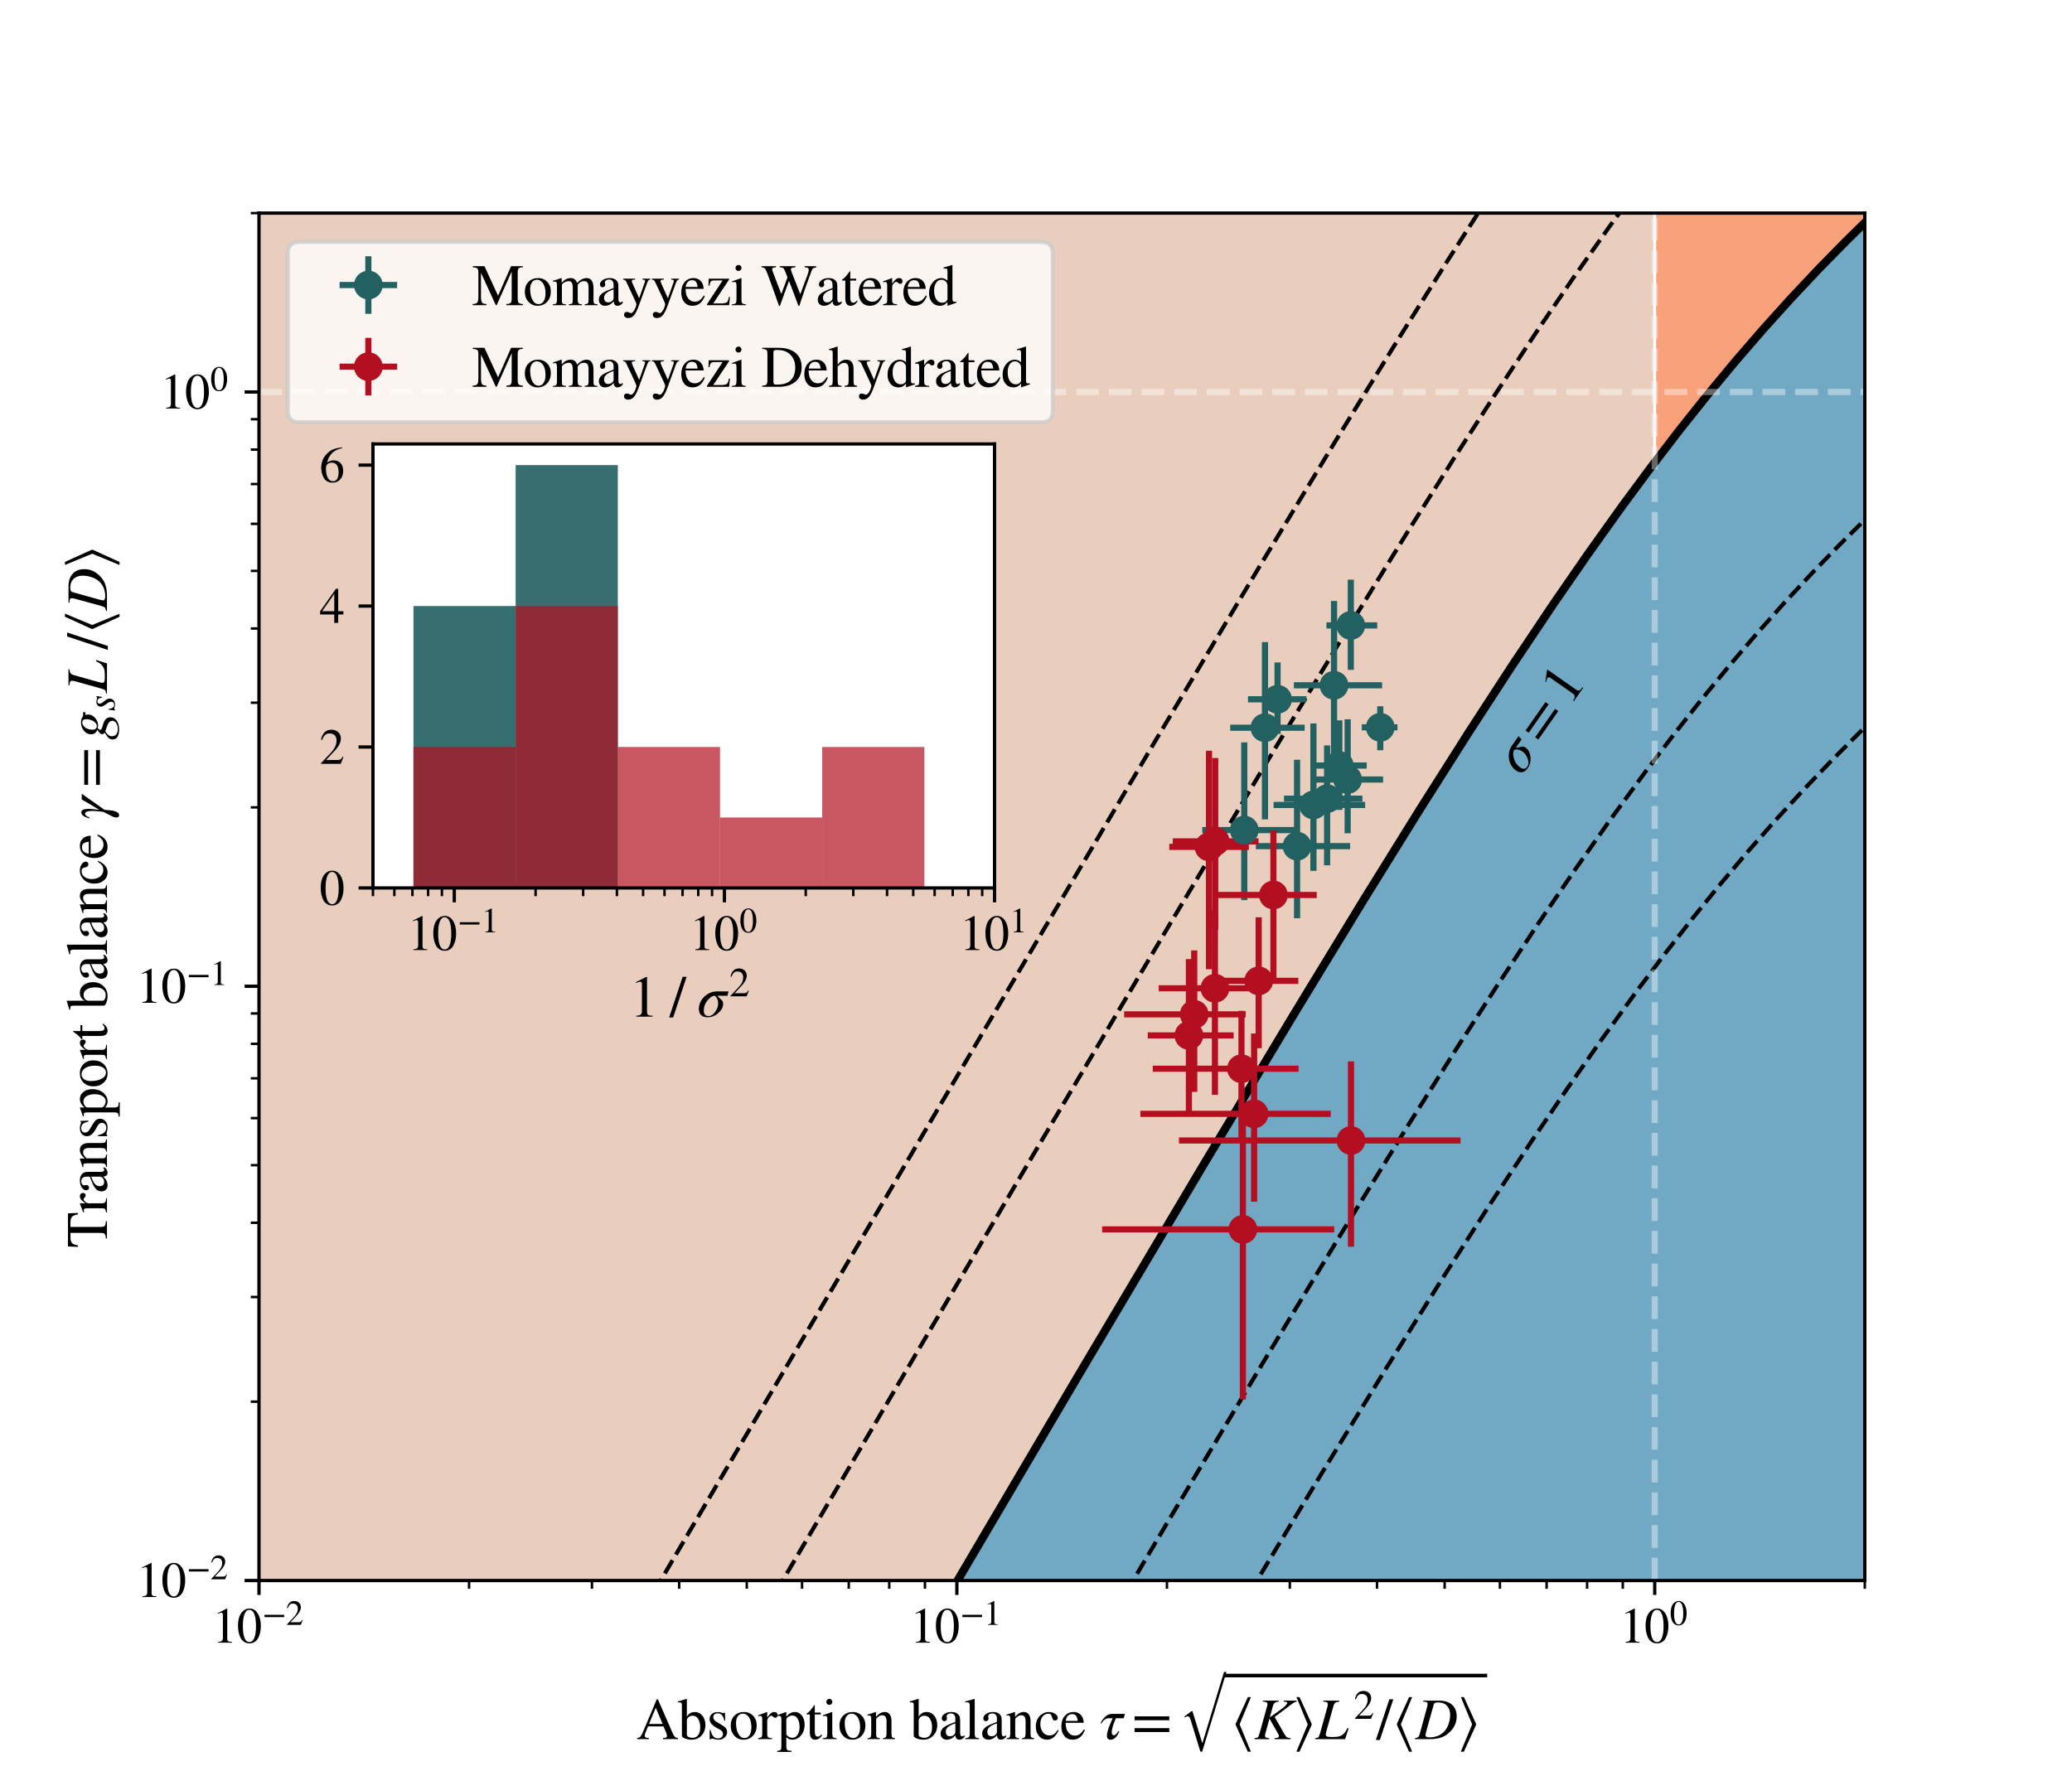 <?xml version="1.0" encoding="utf-8" standalone="no"?>
<!DOCTYPE svg PUBLIC "-//W3C//DTD SVG 1.1//EN"
  "http://www.w3.org/Graphics/SVG/1.1/DTD/svg11.dtd">
<svg xmlns:xlink="http://www.w3.org/1999/xlink" width="504pt" height="432pt" viewBox="0 0 504 432" xmlns="http://www.w3.org/2000/svg" version="1.1">
 <defs>
  <style type="text/css">*{stroke-linejoin: round; stroke-linecap: butt}</style>
 </defs>
 <g id="figure_1">
  <g id="patch_1">
   <path d="M 0 432 
L 504 432 
L 504 0 
L 0 0 
z
" style="fill: #ffffff"/>
  </g>
  <g id="axes_1">
   <g id="patch_2">
    <path d="M 63 384.48 
L 453.6 384.48 
L 453.6 51.84 
L 63 51.84 
z
" style="fill: #ffffff"/>
   </g>
   <g id="PolyCollection_1">
    <path d="M 63 384.48 
L 63 673.605 
L 64.702 670.706 
L 66.404 667.808 
L 68.105 664.91 
L 69.807 662.011 
L 71.509 659.113 
L 73.211 656.215 
L 74.912 653.316 
L 76.614 650.418 
L 78.316 647.52 
L 80.018 644.621 
L 81.719 641.723 
L 83.421 638.825 
L 85.123 635.926 
L 86.825 633.028 
L 88.526 630.13 
L 90.228 627.232 
L 91.93 624.333 
L 93.632 621.435 
L 95.333 618.537 
L 97.035 615.639 
L 98.737 612.74 
L 100.439 609.842 
L 102.14 606.944 
L 103.842 604.046 
L 105.544 601.148 
L 107.246 598.249 
L 108.947 595.351 
L 110.649 592.453 
L 112.351 589.555 
L 114.053 586.657 
L 115.754 583.759 
L 117.456 580.861 
L 119.158 577.963 
L 120.86 575.065 
L 122.561 572.167 
L 124.263 569.269 
L 125.965 566.371 
L 127.667 563.473 
L 129.368 560.575 
L 131.07 557.677 
L 132.772 554.779 
L 134.474 551.881 
L 136.175 548.984 
L 137.877 546.086 
L 139.579 543.188 
L 141.281 540.29 
L 142.982 537.393 
L 144.684 534.495 
L 146.386 531.598 
L 148.088 528.7 
L 149.79 525.803 
L 151.491 522.905 
L 153.193 520.008 
L 154.895 517.11 
L 156.597 514.213 
L 158.298 511.316 
L 160 508.419 
L 161.702 505.522 
L 163.404 502.625 
L 165.105 499.728 
L 166.807 496.831 
L 168.509 493.934 
L 170.211 491.037 
L 171.912 488.141 
L 173.614 485.244 
L 175.316 482.348 
L 177.018 479.451 
L 178.719 476.555 
L 180.421 473.659 
L 182.123 470.763 
L 183.825 467.867 
L 185.526 464.971 
L 187.228 462.075 
L 188.93 459.179 
L 190.632 456.284 
L 192.333 453.389 
L 194.035 450.493 
L 195.737 447.598 
L 197.439 444.704 
L 199.14 441.809 
L 200.842 438.914 
L 202.544 436.02 
L 204.246 433.126 
L 205.947 430.232 
L 207.649 427.338 
L 209.351 424.445 
L 211.053 421.552 
L 212.754 418.659 
L 214.456 415.766 
L 216.158 412.873 
L 217.86 409.981 
L 219.561 407.089 
L 221.263 404.198 
L 222.965 401.306 
L 224.667 398.415 
L 226.368 395.525 
L 228.07 392.635 
L 229.772 389.745 
L 231.474 386.856 
L 233.176 383.967 
L 234.877 381.078 
L 236.579 378.19 
L 238.281 375.302 
L 239.983 372.415 
L 241.684 369.529 
L 243.386 366.643 
L 245.088 363.758 
L 246.79 360.873 
L 248.491 357.989 
L 250.193 355.105 
L 251.895 352.223 
L 253.597 349.341 
L 255.298 346.459 
L 257 343.579 
L 258.702 340.699 
L 260.404 337.821 
L 262.105 334.943 
L 263.807 332.066 
L 265.509 329.19 
L 267.211 326.316 
L 268.912 323.442 
L 270.614 320.57 
L 272.316 317.699 
L 274.018 314.829 
L 275.719 311.96 
L 277.421 309.093 
L 279.123 306.227 
L 280.825 303.363 
L 282.526 300.5 
L 284.228 297.639 
L 285.93 294.78 
L 287.632 291.922 
L 289.333 289.067 
L 291.035 286.213 
L 292.737 283.362 
L 294.439 280.512 
L 296.14 277.665 
L 297.842 274.821 
L 299.544 271.978 
L 301.246 269.139 
L 302.947 266.302 
L 304.649 263.468 
L 306.351 260.636 
L 308.053 257.808 
L 309.754 254.983 
L 311.456 252.162 
L 313.158 249.344 
L 314.86 246.529 
L 316.562 243.719 
L 318.263 240.912 
L 319.965 238.109 
L 321.667 235.311 
L 323.369 232.517 
L 325.07 229.728 
L 326.772 226.944 
L 328.474 224.165 
L 330.176 221.391 
L 331.877 218.623 
L 333.579 215.86 
L 335.281 213.104 
L 336.983 210.353 
L 338.684 207.61 
L 340.386 204.872 
L 342.088 202.142 
L 343.79 199.419 
L 345.491 196.704 
L 347.193 193.997 
L 348.895 191.297 
L 350.597 188.606 
L 352.298 185.924 
L 354 183.251 
L 355.702 180.587 
L 357.404 177.933 
L 359.105 175.29 
L 360.807 172.656 
L 362.509 170.034 
L 364.211 167.422 
L 365.912 164.823 
L 367.614 162.235 
L 369.316 159.659 
L 371.018 157.096 
L 372.719 154.546 
L 374.421 152.01 
L 376.123 149.488 
L 377.825 146.979 
L 379.526 144.486 
L 381.228 142.007 
L 382.93 139.545 
L 384.632 137.097 
L 386.333 134.667 
L 388.035 132.252 
L 389.737 129.855 
L 391.439 127.476 
L 393.14 125.114 
L 394.842 122.77 
L 396.544 120.444 
L 398.246 118.138 
L 399.948 115.85 
L 401.649 113.582 
L 403.351 111.334 
L 405.053 109.105 
L 406.755 106.897 
L 408.456 104.709 
L 410.158 102.542 
L 411.86 100.396 
L 413.562 98.27 
L 415.263 96.166 
L 416.965 94.082 
L 418.667 92.02 
L 420.369 89.979 
L 422.07 87.959 
L 423.772 85.96 
L 425.474 83.983 
L 427.176 82.026 
L 428.877 80.09 
L 430.579 78.175 
L 432.281 76.281 
L 433.983 74.406 
L 435.684 72.552 
L 437.386 70.717 
L 439.088 68.901 
L 440.79 67.104 
L 442.491 65.326 
L 444.193 63.566 
L 445.895 61.823 
L 447.597 60.098 
L 449.298 58.389 
L 451 56.696 
L 452.702 55.019 
L 454.404 53.357 
L 456.105 51.709 
L 457.807 50.076 
L 459.509 48.455 
L 461.211 46.847 
L 462.912 45.252 
L 464.614 43.667 
L 466.316 42.094 
L 468.018 40.531 
L 469.719 38.978 
L 471.421 37.433 
L 473.123 35.898 
L 474.825 34.37 
L 476.526 32.85 
L 478.228 31.337 
L 479.93 29.83 
L 481.632 28.329 
L 483.334 26.834 
L 485.035 25.343 
L 486.737 23.858 
L 488.439 22.376 
L 490.141 20.898 
L 491.842 19.424 
L 493.544 17.953 
L 495.246 16.484 
L 496.948 15.018 
L 498.649 13.555 
L 500.351 12.093 
L 502.053 10.633 
L 503.755 9.174 
L 505.456 7.717 
L 507.158 6.261 
L 508.86 4.806 
L 510.562 3.353 
L 512.263 1.899 
L 513.965 0.447 
L 515.667 -1.005 
L 517.369 -2.457 
L 519.07 -3.908 
L 520.772 -5.359 
L 522.474 -6.809 
L 524.176 -8.259 
L 525.877 -9.709 
L 527.579 -11.159 
L 529.281 -12.609 
L 530.983 -14.059 
L 532.684 -15.508 
L 534.386 -16.958 
L 536.088 -18.407 
L 537.79 -19.857 
L 539.491 -21.306 
L 541.193 -22.755 
L 542.895 -24.205 
L 544.597 -25.654 
L 546.298 -27.103 
L 548 -28.552 
L 549.702 -30.002 
L 551.404 -31.451 
L 553.105 -32.9 
L 554.807 -34.349 
L 556.509 -35.799 
L 558.211 -37.248 
L 559.912 -38.697 
L 561.614 -40.146 
L 563.316 -41.596 
L 565.018 -43.045 
L 566.72 -44.494 
L 568.421 -45.943 
L 570.123 -47.392 
L 571.825 -48.842 
L 573.527 -50.291 
L 575.228 -51.74 
L 576.93 -53.189 
L 578.632 -54.639 
L 580.334 -56.088 
L 582.035 -57.537 
L 583.737 -58.986 
L 585.439 -60.436 
L 587.141 -61.885 
L 588.842 -63.334 
L 590.544 -64.783 
L 592.246 -66.233 
L 593.948 -67.682 
L 595.649 -69.131 
L 597.351 -70.58 
L 599.053 -72.03 
L 600.755 -73.479 
L 602.456 -74.928 
L 604.158 -76.377 
L 605.86 -77.826 
L 607.562 -79.276 
L 609.263 -80.725 
L 610.965 -82.174 
L 612.667 -83.623 
L 614.369 -85.073 
L 616.07 -86.522 
L 617.772 -87.971 
L 619.474 -89.42 
L 621.176 -90.87 
L 622.877 -92.319 
L 624.579 -93.768 
L 626.281 -95.217 
L 627.983 -96.667 
L 629.684 -98.116 
L 631.386 -99.565 
L 633.088 -101.014 
L 634.79 -102.463 
L 636.491 -103.913 
L 638.193 -105.362 
L 639.895 -106.811 
L 641.597 -108.26 
L 643.298 -109.71 
L 645 -111.159 
L 646.702 -112.608 
L 648.404 -114.057 
L 650.106 -115.507 
L 651.807 -116.956 
L 653.509 -118.405 
L 655.211 -119.854 
L 656.913 -121.304 
L 658.614 -122.753 
L 660.316 -124.202 
L 662.018 -125.651 
L 663.72 -127.101 
L 665.421 -128.55 
L 667.123 -129.999 
L 668.825 -131.448 
L 670.527 -132.897 
L 672.228 -134.347 
L 673.93 -135.796 
L 675.632 -137.245 
L 677.334 -138.694 
L 679.035 -140.144 
L 680.737 -141.593 
L 682.439 -143.042 
L 684.141 -144.491 
L 685.842 -145.941 
L 687.544 -147.39 
L 689.246 -148.839 
L 690.948 -150.288 
L 692.649 -151.738 
L 694.351 -153.187 
L 696.053 -154.636 
L 697.755 -156.085 
L 699.456 -157.534 
L 701.158 -158.984 
L 702.86 -160.433 
L 704.562 -161.882 
L 706.263 -163.331 
L 707.965 -164.781 
L 709.667 -166.23 
L 711.369 -167.679 
L 713.07 -169.128 
L 714.772 -170.578 
L 716.474 -172.027 
L 718.176 -173.476 
L 719.877 -174.925 
L 721.579 -176.375 
L 723.281 -177.824 
L 724.983 -179.273 
L 726.684 -180.722 
L 728.386 -182.172 
L 730.088 -183.621 
L 731.79 -185.07 
L 733.491 -186.519 
L 735.193 -187.968 
L 736.895 -189.418 
L 738.597 -190.867 
L 740.299 -192.316 
L 742 -193.765 
L 742 384.48 
L 742 384.48 
L 740.299 384.48 
L 738.597 384.48 
L 736.895 384.48 
L 735.193 384.48 
L 733.491 384.48 
L 731.79 384.48 
L 730.088 384.48 
L 728.386 384.48 
L 726.684 384.48 
L 724.983 384.48 
L 723.281 384.48 
L 721.579 384.48 
L 719.877 384.48 
L 718.176 384.48 
L 716.474 384.48 
L 714.772 384.48 
L 713.07 384.48 
L 711.369 384.48 
L 709.667 384.48 
L 707.965 384.48 
L 706.263 384.48 
L 704.562 384.48 
L 702.86 384.48 
L 701.158 384.48 
L 699.456 384.48 
L 697.755 384.48 
L 696.053 384.48 
L 694.351 384.48 
L 692.649 384.48 
L 690.948 384.48 
L 689.246 384.48 
L 687.544 384.48 
L 685.842 384.48 
L 684.141 384.48 
L 682.439 384.48 
L 680.737 384.48 
L 679.035 384.48 
L 677.334 384.48 
L 675.632 384.48 
L 673.93 384.48 
L 672.228 384.48 
L 670.527 384.48 
L 668.825 384.48 
L 667.123 384.48 
L 665.421 384.48 
L 663.72 384.48 
L 662.018 384.48 
L 660.316 384.48 
L 658.614 384.48 
L 656.913 384.48 
L 655.211 384.48 
L 653.509 384.48 
L 651.807 384.48 
L 650.106 384.48 
L 648.404 384.48 
L 646.702 384.48 
L 645 384.48 
L 643.298 384.48 
L 641.597 384.48 
L 639.895 384.48 
L 638.193 384.48 
L 636.491 384.48 
L 634.79 384.48 
L 633.088 384.48 
L 631.386 384.48 
L 629.684 384.48 
L 627.983 384.48 
L 626.281 384.48 
L 624.579 384.48 
L 622.877 384.48 
L 621.176 384.48 
L 619.474 384.48 
L 617.772 384.48 
L 616.07 384.48 
L 614.369 384.48 
L 612.667 384.48 
L 610.965 384.48 
L 609.263 384.48 
L 607.562 384.48 
L 605.86 384.48 
L 604.158 384.48 
L 602.456 384.48 
L 600.755 384.48 
L 599.053 384.48 
L 597.351 384.48 
L 595.649 384.48 
L 593.948 384.48 
L 592.246 384.48 
L 590.544 384.48 
L 588.842 384.48 
L 587.141 384.48 
L 585.439 384.48 
L 583.737 384.48 
L 582.035 384.48 
L 580.334 384.48 
L 578.632 384.48 
L 576.93 384.48 
L 575.228 384.48 
L 573.527 384.48 
L 571.825 384.48 
L 570.123 384.48 
L 568.421 384.48 
L 566.72 384.48 
L 565.018 384.48 
L 563.316 384.48 
L 561.614 384.48 
L 559.912 384.48 
L 558.211 384.48 
L 556.509 384.48 
L 554.807 384.48 
L 553.105 384.48 
L 551.404 384.48 
L 549.702 384.48 
L 548 384.48 
L 546.298 384.48 
L 544.597 384.48 
L 542.895 384.48 
L 541.193 384.48 
L 539.491 384.48 
L 537.79 384.48 
L 536.088 384.48 
L 534.386 384.48 
L 532.684 384.48 
L 530.983 384.48 
L 529.281 384.48 
L 527.579 384.48 
L 525.877 384.48 
L 524.176 384.48 
L 522.474 384.48 
L 520.772 384.48 
L 519.07 384.48 
L 517.369 384.48 
L 515.667 384.48 
L 513.965 384.48 
L 512.263 384.48 
L 510.562 384.48 
L 508.86 384.48 
L 507.158 384.48 
L 505.456 384.48 
L 503.755 384.48 
L 502.053 384.48 
L 500.351 384.48 
L 498.649 384.48 
L 496.948 384.48 
L 495.246 384.48 
L 493.544 384.48 
L 491.842 384.48 
L 490.141 384.48 
L 488.439 384.48 
L 486.737 384.48 
L 485.035 384.48 
L 483.334 384.48 
L 481.632 384.48 
L 479.93 384.48 
L 478.228 384.48 
L 476.526 384.48 
L 474.825 384.48 
L 473.123 384.48 
L 471.421 384.48 
L 469.719 384.48 
L 468.018 384.48 
L 466.316 384.48 
L 464.614 384.48 
L 462.912 384.48 
L 461.211 384.48 
L 459.509 384.48 
L 457.807 384.48 
L 456.105 384.48 
L 454.404 384.48 
L 452.702 384.48 
L 451 384.48 
L 449.298 384.48 
L 447.597 384.48 
L 445.895 384.48 
L 444.193 384.48 
L 442.491 384.48 
L 440.79 384.48 
L 439.088 384.48 
L 437.386 384.48 
L 435.684 384.48 
L 433.983 384.48 
L 432.281 384.48 
L 430.579 384.48 
L 428.877 384.48 
L 427.176 384.48 
L 425.474 384.48 
L 423.772 384.48 
L 422.07 384.48 
L 420.369 384.48 
L 418.667 384.48 
L 416.965 384.48 
L 415.263 384.48 
L 413.562 384.48 
L 411.86 384.48 
L 410.158 384.48 
L 408.456 384.48 
L 406.755 384.48 
L 405.053 384.48 
L 403.351 384.48 
L 401.649 384.48 
L 399.948 384.48 
L 398.246 384.48 
L 396.544 384.48 
L 394.842 384.48 
L 393.14 384.48 
L 391.439 384.48 
L 389.737 384.48 
L 388.035 384.48 
L 386.333 384.48 
L 384.632 384.48 
L 382.93 384.48 
L 381.228 384.48 
L 379.526 384.48 
L 377.825 384.48 
L 376.123 384.48 
L 374.421 384.48 
L 372.719 384.48 
L 371.018 384.48 
L 369.316 384.48 
L 367.614 384.48 
L 365.912 384.48 
L 364.211 384.48 
L 362.509 384.48 
L 360.807 384.48 
L 359.105 384.48 
L 357.404 384.48 
L 355.702 384.48 
L 354 384.48 
L 352.298 384.48 
L 350.597 384.48 
L 348.895 384.48 
L 347.193 384.48 
L 345.491 384.48 
L 343.79 384.48 
L 342.088 384.48 
L 340.386 384.48 
L 338.684 384.48 
L 336.983 384.48 
L 335.281 384.48 
L 333.579 384.48 
L 331.877 384.48 
L 330.176 384.48 
L 328.474 384.48 
L 326.772 384.48 
L 325.07 384.48 
L 323.369 384.48 
L 321.667 384.48 
L 319.965 384.48 
L 318.263 384.48 
L 316.562 384.48 
L 314.86 384.48 
L 313.158 384.48 
L 311.456 384.48 
L 309.754 384.48 
L 308.053 384.48 
L 306.351 384.48 
L 304.649 384.48 
L 302.947 384.48 
L 301.246 384.48 
L 299.544 384.48 
L 297.842 384.48 
L 296.14 384.48 
L 294.439 384.48 
L 292.737 384.48 
L 291.035 384.48 
L 289.333 384.48 
L 287.632 384.48 
L 285.93 384.48 
L 284.228 384.48 
L 282.526 384.48 
L 280.825 384.48 
L 279.123 384.48 
L 277.421 384.48 
L 275.719 384.48 
L 274.018 384.48 
L 272.316 384.48 
L 270.614 384.48 
L 268.912 384.48 
L 267.211 384.48 
L 265.509 384.48 
L 263.807 384.48 
L 262.105 384.48 
L 260.404 384.48 
L 258.702 384.48 
L 257 384.48 
L 255.298 384.48 
L 253.597 384.48 
L 251.895 384.48 
L 250.193 384.48 
L 248.491 384.48 
L 246.79 384.48 
L 245.088 384.48 
L 243.386 384.48 
L 241.684 384.48 
L 239.983 384.48 
L 238.281 384.48 
L 236.579 384.48 
L 234.877 384.48 
L 233.176 384.48 
L 231.474 384.48 
L 229.772 384.48 
L 228.07 384.48 
L 226.368 384.48 
L 224.667 384.48 
L 222.965 384.48 
L 221.263 384.48 
L 219.561 384.48 
L 217.86 384.48 
L 216.158 384.48 
L 214.456 384.48 
L 212.754 384.48 
L 211.053 384.48 
L 209.351 384.48 
L 207.649 384.48 
L 205.947 384.48 
L 204.246 384.48 
L 202.544 384.48 
L 200.842 384.48 
L 199.14 384.48 
L 197.439 384.48 
L 195.737 384.48 
L 194.035 384.48 
L 192.333 384.48 
L 190.632 384.48 
L 188.93 384.48 
L 187.228 384.48 
L 185.526 384.48 
L 183.825 384.48 
L 182.123 384.48 
L 180.421 384.48 
L 178.719 384.48 
L 177.018 384.48 
L 175.316 384.48 
L 173.614 384.48 
L 171.912 384.48 
L 170.211 384.48 
L 168.509 384.48 
L 166.807 384.48 
L 165.105 384.48 
L 163.404 384.48 
L 161.702 384.48 
L 160 384.48 
L 158.298 384.48 
L 156.597 384.48 
L 154.895 384.48 
L 153.193 384.48 
L 151.491 384.48 
L 149.79 384.48 
L 148.088 384.48 
L 146.386 384.48 
L 144.684 384.48 
L 142.982 384.48 
L 141.281 384.48 
L 139.579 384.48 
L 137.877 384.48 
L 136.175 384.48 
L 134.474 384.48 
L 132.772 384.48 
L 131.07 384.48 
L 129.368 384.48 
L 127.667 384.48 
L 125.965 384.48 
L 124.263 384.48 
L 122.561 384.48 
L 120.86 384.48 
L 119.158 384.48 
L 117.456 384.48 
L 115.754 384.48 
L 114.053 384.48 
L 112.351 384.48 
L 110.649 384.48 
L 108.947 384.48 
L 107.246 384.48 
L 105.544 384.48 
L 103.842 384.48 
L 102.14 384.48 
L 100.439 384.48 
L 98.737 384.48 
L 97.035 384.48 
L 95.333 384.48 
L 93.632 384.48 
L 91.93 384.48 
L 90.228 384.48 
L 88.526 384.48 
L 86.825 384.48 
L 85.123 384.48 
L 83.421 384.48 
L 81.719 384.48 
L 80.018 384.48 
L 78.316 384.48 
L 76.614 384.48 
L 74.912 384.48 
L 73.211 384.48 
L 71.509 384.48 
L 69.807 384.48 
L 68.105 384.48 
L 66.404 384.48 
L 64.702 384.48 
L 63 384.48 
z
" clip-path="url(#p99d7e33887)" style="fill: #71a8c4; stroke: #71a8c4"/>
   </g>
   <g id="PolyCollection_2">
    <path d="M 63 673.605 
L 63 -193.765 
L 64.702 -193.765 
L 66.404 -193.765 
L 68.105 -193.765 
L 69.807 -193.765 
L 71.509 -193.765 
L 73.211 -193.765 
L 74.912 -193.765 
L 76.614 -193.765 
L 78.316 -193.765 
L 80.018 -193.765 
L 81.719 -193.765 
L 83.421 -193.765 
L 85.123 -193.765 
L 86.825 -193.765 
L 88.526 -193.765 
L 90.228 -193.765 
L 91.93 -193.765 
L 93.632 -193.765 
L 95.333 -193.765 
L 97.035 -193.765 
L 98.737 -193.765 
L 100.439 -193.765 
L 102.14 -193.765 
L 103.842 -193.765 
L 105.544 -193.765 
L 107.246 -193.765 
L 108.947 -193.765 
L 110.649 -193.765 
L 112.351 -193.765 
L 114.053 -193.765 
L 115.754 -193.765 
L 117.456 -193.765 
L 119.158 -193.765 
L 120.86 -193.765 
L 122.561 -193.765 
L 124.263 -193.765 
L 125.965 -193.765 
L 127.667 -193.765 
L 129.368 -193.765 
L 131.07 -193.765 
L 132.772 -193.765 
L 134.474 -193.765 
L 136.175 -193.765 
L 137.877 -193.765 
L 139.579 -193.765 
L 141.281 -193.765 
L 142.982 -193.765 
L 144.684 -193.765 
L 146.386 -193.765 
L 148.088 -193.765 
L 149.79 -193.765 
L 151.491 -193.765 
L 153.193 -193.765 
L 154.895 -193.765 
L 156.597 -193.765 
L 158.298 -193.765 
L 160 -193.765 
L 161.702 -193.765 
L 163.404 -193.765 
L 165.105 -193.765 
L 166.807 -193.765 
L 168.509 -193.765 
L 170.211 -193.765 
L 171.912 -193.765 
L 173.614 -193.765 
L 175.316 -193.765 
L 177.018 -193.765 
L 178.719 -193.765 
L 180.421 -193.765 
L 182.123 -193.765 
L 183.825 -193.765 
L 185.526 -193.765 
L 187.228 -193.765 
L 188.93 -193.765 
L 190.632 -193.765 
L 192.333 -193.765 
L 194.035 -193.765 
L 195.737 -193.765 
L 197.439 -193.765 
L 199.14 -193.765 
L 200.842 -193.765 
L 202.544 -193.765 
L 204.246 -193.765 
L 205.947 -193.765 
L 207.649 -193.765 
L 209.351 -193.765 
L 211.053 -193.765 
L 212.754 -193.765 
L 214.456 -193.765 
L 216.158 -193.765 
L 217.86 -193.765 
L 219.561 -193.765 
L 221.263 -193.765 
L 222.965 -193.765 
L 224.667 -193.765 
L 226.368 -193.765 
L 228.07 -193.765 
L 229.772 -193.765 
L 231.474 -193.765 
L 233.176 -193.765 
L 234.877 -193.765 
L 236.579 -193.765 
L 238.281 -193.765 
L 239.983 -193.765 
L 241.684 -193.765 
L 243.386 -193.765 
L 245.088 -193.765 
L 246.79 -193.765 
L 248.491 -193.765 
L 250.193 -193.765 
L 251.895 -193.765 
L 253.597 -193.765 
L 255.298 -193.765 
L 257 -193.765 
L 258.702 -193.765 
L 260.404 -193.765 
L 262.105 -193.765 
L 263.807 -193.765 
L 265.509 -193.765 
L 267.211 -193.765 
L 268.912 -193.765 
L 270.614 -193.765 
L 272.316 -193.765 
L 274.018 -193.765 
L 275.719 -193.765 
L 277.421 -193.765 
L 279.123 -193.765 
L 280.825 -193.765 
L 282.526 -193.765 
L 284.228 -193.765 
L 285.93 -193.765 
L 287.632 -193.765 
L 289.333 -193.765 
L 291.035 -193.765 
L 292.737 -193.765 
L 294.439 -193.765 
L 296.14 -193.765 
L 297.842 -193.765 
L 299.544 -193.765 
L 301.246 -193.765 
L 302.947 -193.765 
L 304.649 -193.765 
L 306.351 -193.765 
L 308.053 -193.765 
L 309.754 -193.765 
L 311.456 -193.765 
L 313.158 -193.765 
L 314.86 -193.765 
L 316.562 -193.765 
L 318.263 -193.765 
L 319.965 -193.765 
L 321.667 -193.765 
L 323.369 -193.765 
L 325.07 -193.765 
L 326.772 -193.765 
L 328.474 -193.765 
L 330.176 -193.765 
L 331.877 -193.765 
L 333.579 -193.765 
L 335.281 -193.765 
L 336.983 -193.765 
L 338.684 -193.765 
L 340.386 -193.765 
L 342.088 -193.765 
L 343.79 -193.765 
L 345.491 -193.765 
L 347.193 -193.765 
L 348.895 -193.765 
L 350.597 -193.765 
L 352.298 -193.765 
L 354 -193.765 
L 355.702 -193.765 
L 357.404 -193.765 
L 359.105 -193.765 
L 360.807 -193.765 
L 362.509 -193.765 
L 364.211 -193.765 
L 365.912 -193.765 
L 367.614 -193.765 
L 369.316 -193.765 
L 371.018 -193.765 
L 372.719 -193.765 
L 374.421 -193.765 
L 376.123 -193.765 
L 377.825 -193.765 
L 379.526 -193.765 
L 381.228 -193.765 
L 382.93 -193.765 
L 384.632 -193.765 
L 386.333 -193.765 
L 388.035 -193.765 
L 389.737 -193.765 
L 391.439 -193.765 
L 393.14 -193.765 
L 394.842 -193.765 
L 396.544 -193.765 
L 398.246 -193.765 
L 399.948 -193.765 
L 401.649 -193.765 
L 401.649 113.582 
L 401.649 113.582 
L 399.948 115.85 
L 398.246 118.138 
L 396.544 120.444 
L 394.842 122.77 
L 393.14 125.114 
L 391.439 127.476 
L 389.737 129.855 
L 388.035 132.252 
L 386.333 134.667 
L 384.632 137.097 
L 382.93 139.545 
L 381.228 142.007 
L 379.526 144.486 
L 377.825 146.979 
L 376.123 149.488 
L 374.421 152.01 
L 372.719 154.546 
L 371.018 157.096 
L 369.316 159.659 
L 367.614 162.235 
L 365.912 164.823 
L 364.211 167.422 
L 362.509 170.034 
L 360.807 172.656 
L 359.105 175.29 
L 357.404 177.933 
L 355.702 180.587 
L 354 183.251 
L 352.298 185.924 
L 350.597 188.606 
L 348.895 191.297 
L 347.193 193.997 
L 345.491 196.704 
L 343.79 199.419 
L 342.088 202.142 
L 340.386 204.872 
L 338.684 207.61 
L 336.983 210.353 
L 335.281 213.104 
L 333.579 215.86 
L 331.877 218.623 
L 330.176 221.391 
L 328.474 224.165 
L 326.772 226.944 
L 325.07 229.728 
L 323.369 232.517 
L 321.667 235.311 
L 319.965 238.109 
L 318.263 240.912 
L 316.562 243.719 
L 314.86 246.529 
L 313.158 249.344 
L 311.456 252.162 
L 309.754 254.983 
L 308.053 257.808 
L 306.351 260.636 
L 304.649 263.468 
L 302.947 266.302 
L 301.246 269.139 
L 299.544 271.978 
L 297.842 274.821 
L 296.14 277.665 
L 294.439 280.512 
L 292.737 283.362 
L 291.035 286.213 
L 289.333 289.067 
L 287.632 291.922 
L 285.93 294.78 
L 284.228 297.639 
L 282.526 300.5 
L 280.825 303.363 
L 279.123 306.227 
L 277.421 309.093 
L 275.719 311.96 
L 274.018 314.829 
L 272.316 317.699 
L 270.614 320.57 
L 268.912 323.442 
L 267.211 326.316 
L 265.509 329.19 
L 263.807 332.066 
L 262.105 334.943 
L 260.404 337.821 
L 258.702 340.699 
L 257 343.579 
L 255.298 346.459 
L 253.597 349.341 
L 251.895 352.223 
L 250.193 355.105 
L 248.491 357.989 
L 246.79 360.873 
L 245.088 363.758 
L 243.386 366.643 
L 241.684 369.529 
L 239.983 372.415 
L 238.281 375.302 
L 236.579 378.19 
L 234.877 381.078 
L 233.176 383.967 
L 231.474 386.856 
L 229.772 389.745 
L 228.07 392.635 
L 226.368 395.525 
L 224.667 398.415 
L 222.965 401.306 
L 221.263 404.198 
L 219.561 407.089 
L 217.86 409.981 
L 216.158 412.873 
L 214.456 415.766 
L 212.754 418.659 
L 211.053 421.552 
L 209.351 424.445 
L 207.649 427.338 
L 205.947 430.232 
L 204.246 433.126 
L 202.544 436.02 
L 200.842 438.914 
L 199.14 441.809 
L 197.439 444.704 
L 195.737 447.598 
L 194.035 450.493 
L 192.333 453.389 
L 190.632 456.284 
L 188.93 459.179 
L 187.228 462.075 
L 185.526 464.971 
L 183.825 467.867 
L 182.123 470.763 
L 180.421 473.659 
L 178.719 476.555 
L 177.018 479.451 
L 175.316 482.348 
L 173.614 485.244 
L 171.912 488.141 
L 170.211 491.037 
L 168.509 493.934 
L 166.807 496.831 
L 165.105 499.728 
L 163.404 502.625 
L 161.702 505.522 
L 160 508.419 
L 158.298 511.316 
L 156.597 514.213 
L 154.895 517.11 
L 153.193 520.008 
L 151.491 522.905 
L 149.79 525.803 
L 148.088 528.7 
L 146.386 531.598 
L 144.684 534.495 
L 142.982 537.393 
L 141.281 540.29 
L 139.579 543.188 
L 137.877 546.086 
L 136.175 548.984 
L 134.474 551.881 
L 132.772 554.779 
L 131.07 557.677 
L 129.368 560.575 
L 127.667 563.473 
L 125.965 566.371 
L 124.263 569.269 
L 122.561 572.167 
L 120.86 575.065 
L 119.158 577.963 
L 117.456 580.861 
L 115.754 583.759 
L 114.053 586.657 
L 112.351 589.555 
L 110.649 592.453 
L 108.947 595.351 
L 107.246 598.249 
L 105.544 601.148 
L 103.842 604.046 
L 102.14 606.944 
L 100.439 609.842 
L 98.737 612.74 
L 97.035 615.639 
L 95.333 618.537 
L 93.632 621.435 
L 91.93 624.333 
L 90.228 627.232 
L 88.526 630.13 
L 86.825 633.028 
L 85.123 635.926 
L 83.421 638.825 
L 81.719 641.723 
L 80.018 644.621 
L 78.316 647.52 
L 76.614 650.418 
L 74.912 653.316 
L 73.211 656.215 
L 71.509 659.113 
L 69.807 662.011 
L 68.105 664.91 
L 66.404 667.808 
L 64.702 670.706 
L 63 673.605 
z
" clip-path="url(#p99d7e33887)" style="fill: #eacebd; stroke: #eacebd"/>
   </g>
   <g id="PolyCollection_3">
    <defs>
     <path id="m2a688ff71b" d="M 403.351 -320.666 
L 403.351 -625.765 
L 405.053 -625.765 
L 406.755 -625.765 
L 408.456 -625.765 
L 410.158 -625.765 
L 411.86 -625.765 
L 413.562 -625.765 
L 415.263 -625.765 
L 416.965 -625.765 
L 418.667 -625.765 
L 420.369 -625.765 
L 422.07 -625.765 
L 423.772 -625.765 
L 425.474 -625.765 
L 427.176 -625.765 
L 428.877 -625.765 
L 430.579 -625.765 
L 432.281 -625.765 
L 433.983 -625.765 
L 435.684 -625.765 
L 437.386 -625.765 
L 439.088 -625.765 
L 440.79 -625.765 
L 442.491 -625.765 
L 444.193 -625.765 
L 445.895 -625.765 
L 447.597 -625.765 
L 449.298 -625.765 
L 451 -625.765 
L 452.702 -625.765 
L 454.404 -625.765 
L 456.105 -625.765 
L 457.807 -625.765 
L 459.509 -625.765 
L 461.211 -625.765 
L 462.912 -625.765 
L 464.614 -625.765 
L 466.316 -625.765 
L 468.018 -625.765 
L 469.719 -625.765 
L 471.421 -625.765 
L 473.123 -625.765 
L 474.825 -625.765 
L 476.526 -625.765 
L 478.228 -625.765 
L 479.93 -625.765 
L 481.632 -625.765 
L 483.334 -625.765 
L 485.035 -625.765 
L 486.737 -625.765 
L 488.439 -625.765 
L 490.141 -625.765 
L 491.842 -625.765 
L 493.544 -625.765 
L 495.246 -625.765 
L 496.948 -625.765 
L 498.649 -625.765 
L 500.351 -625.765 
L 502.053 -625.765 
L 503.755 -625.765 
L 505.456 -625.765 
L 507.158 -625.765 
L 508.86 -625.765 
L 510.562 -625.765 
L 512.263 -625.765 
L 513.965 -625.765 
L 515.667 -625.765 
L 517.369 -625.765 
L 519.07 -625.765 
L 520.772 -625.765 
L 522.474 -625.765 
L 524.176 -625.765 
L 525.877 -625.765 
L 527.579 -625.765 
L 529.281 -625.765 
L 530.983 -625.765 
L 532.684 -625.765 
L 534.386 -625.765 
L 536.088 -625.765 
L 537.79 -625.765 
L 539.491 -625.765 
L 541.193 -625.765 
L 542.895 -625.765 
L 544.597 -625.765 
L 546.298 -625.765 
L 548 -625.765 
L 549.702 -625.765 
L 551.404 -625.765 
L 553.105 -625.765 
L 554.807 -625.765 
L 556.509 -625.765 
L 558.211 -625.765 
L 559.912 -625.765 
L 561.614 -625.765 
L 563.316 -625.765 
L 565.018 -625.765 
L 566.72 -625.765 
L 568.421 -625.765 
L 570.123 -625.765 
L 571.825 -625.765 
L 573.527 -625.765 
L 575.228 -625.765 
L 576.93 -625.765 
L 578.632 -625.765 
L 580.334 -625.765 
L 582.035 -625.765 
L 583.737 -625.765 
L 585.439 -625.765 
L 587.141 -625.765 
L 588.842 -625.765 
L 590.544 -625.765 
L 592.246 -625.765 
L 593.948 -625.765 
L 595.649 -625.765 
L 597.351 -625.765 
L 599.053 -625.765 
L 600.755 -625.765 
L 602.456 -625.765 
L 604.158 -625.765 
L 605.86 -625.765 
L 607.562 -625.765 
L 609.263 -625.765 
L 610.965 -625.765 
L 612.667 -625.765 
L 614.369 -625.765 
L 616.07 -625.765 
L 617.772 -625.765 
L 619.474 -625.765 
L 621.176 -625.765 
L 622.877 -625.765 
L 624.579 -625.765 
L 626.281 -625.765 
L 627.983 -625.765 
L 629.684 -625.765 
L 631.386 -625.765 
L 633.088 -625.765 
L 634.79 -625.765 
L 636.491 -625.765 
L 638.193 -625.765 
L 639.895 -625.765 
L 641.597 -625.765 
L 643.298 -625.765 
L 645 -625.765 
L 646.702 -625.765 
L 648.404 -625.765 
L 650.106 -625.765 
L 651.807 -625.765 
L 653.509 -625.765 
L 655.211 -625.765 
L 656.913 -625.765 
L 658.614 -625.765 
L 660.316 -625.765 
L 662.018 -625.765 
L 663.72 -625.765 
L 665.421 -625.765 
L 667.123 -625.765 
L 668.825 -625.765 
L 670.527 -625.765 
L 672.228 -625.765 
L 673.93 -625.765 
L 675.632 -625.765 
L 677.334 -625.765 
L 679.035 -625.765 
L 680.737 -625.765 
L 682.439 -625.765 
L 684.141 -625.765 
L 685.842 -625.765 
L 687.544 -625.765 
L 689.246 -625.765 
L 690.948 -625.765 
L 692.649 -625.765 
L 694.351 -625.765 
L 696.053 -625.765 
L 697.755 -625.765 
L 699.456 -625.765 
L 701.158 -625.765 
L 702.86 -625.765 
L 704.562 -625.765 
L 706.263 -625.765 
L 707.965 -625.765 
L 709.667 -625.765 
L 711.369 -625.765 
L 713.07 -625.765 
L 714.772 -625.765 
L 716.474 -625.765 
L 718.176 -625.765 
L 719.877 -625.765 
L 721.579 -625.765 
L 723.281 -625.765 
L 724.983 -625.765 
L 726.684 -625.765 
L 728.386 -625.765 
L 730.088 -625.765 
L 731.79 -625.765 
L 733.491 -625.765 
L 735.193 -625.765 
L 736.895 -625.765 
L 738.597 -625.765 
L 740.299 -625.765 
L 742 -625.765 
L 742 -625.765 
L 742 -625.765 
L 740.299 -624.316 
L 738.597 -622.867 
L 736.895 -621.418 
L 735.193 -619.968 
L 733.491 -618.519 
L 731.79 -617.07 
L 730.088 -615.621 
L 728.386 -614.172 
L 726.684 -612.722 
L 724.983 -611.273 
L 723.281 -609.824 
L 721.579 -608.375 
L 719.877 -606.925 
L 718.176 -605.476 
L 716.474 -604.027 
L 714.772 -602.578 
L 713.07 -601.128 
L 711.369 -599.679 
L 709.667 -598.23 
L 707.965 -596.781 
L 706.263 -595.331 
L 704.562 -593.882 
L 702.86 -592.433 
L 701.158 -590.984 
L 699.456 -589.534 
L 697.755 -588.085 
L 696.053 -586.636 
L 694.351 -585.187 
L 692.649 -583.738 
L 690.948 -582.288 
L 689.246 -580.839 
L 687.544 -579.39 
L 685.842 -577.941 
L 684.141 -576.491 
L 682.439 -575.042 
L 680.737 -573.593 
L 679.035 -572.144 
L 677.334 -570.694 
L 675.632 -569.245 
L 673.93 -567.796 
L 672.228 -566.347 
L 670.527 -564.897 
L 668.825 -563.448 
L 667.123 -561.999 
L 665.421 -560.55 
L 663.72 -559.101 
L 662.018 -557.651 
L 660.316 -556.202 
L 658.614 -554.753 
L 656.913 -553.304 
L 655.211 -551.854 
L 653.509 -550.405 
L 651.807 -548.956 
L 650.106 -547.507 
L 648.404 -546.057 
L 646.702 -544.608 
L 645 -543.159 
L 643.298 -541.71 
L 641.597 -540.26 
L 639.895 -538.811 
L 638.193 -537.362 
L 636.491 -535.913 
L 634.79 -534.463 
L 633.088 -533.014 
L 631.386 -531.565 
L 629.684 -530.116 
L 627.983 -528.667 
L 626.281 -527.217 
L 624.579 -525.768 
L 622.877 -524.319 
L 621.176 -522.87 
L 619.474 -521.42 
L 617.772 -519.971 
L 616.07 -518.522 
L 614.369 -517.073 
L 612.667 -515.623 
L 610.965 -514.174 
L 609.263 -512.725 
L 607.562 -511.276 
L 605.86 -509.826 
L 604.158 -508.377 
L 602.456 -506.928 
L 600.755 -505.479 
L 599.053 -504.03 
L 597.351 -502.58 
L 595.649 -501.131 
L 593.948 -499.682 
L 592.246 -498.233 
L 590.544 -496.783 
L 588.842 -495.334 
L 587.141 -493.885 
L 585.439 -492.436 
L 583.737 -490.986 
L 582.035 -489.537 
L 580.334 -488.088 
L 578.632 -486.639 
L 576.93 -485.189 
L 575.228 -483.74 
L 573.527 -482.291 
L 571.825 -480.842 
L 570.123 -479.392 
L 568.421 -477.943 
L 566.72 -476.494 
L 565.018 -475.045 
L 563.316 -473.596 
L 561.614 -472.146 
L 559.912 -470.697 
L 558.211 -469.248 
L 556.509 -467.799 
L 554.807 -466.349 
L 553.105 -464.9 
L 551.404 -463.451 
L 549.702 -462.002 
L 548 -460.552 
L 546.298 -459.103 
L 544.597 -457.654 
L 542.895 -456.205 
L 541.193 -454.755 
L 539.491 -453.306 
L 537.79 -451.857 
L 536.088 -450.407 
L 534.386 -448.958 
L 532.684 -447.508 
L 530.983 -446.059 
L 529.281 -444.609 
L 527.579 -443.159 
L 525.877 -441.709 
L 524.176 -440.259 
L 522.474 -438.809 
L 520.772 -437.359 
L 519.07 -435.908 
L 517.369 -434.457 
L 515.667 -433.005 
L 513.965 -431.553 
L 512.263 -430.101 
L 510.562 -428.647 
L 508.86 -427.194 
L 507.158 -425.739 
L 505.456 -424.283 
L 503.755 -422.826 
L 502.053 -421.367 
L 500.351 -419.907 
L 498.649 -418.445 
L 496.948 -416.982 
L 495.246 -415.516 
L 493.544 -414.047 
L 491.842 -412.576 
L 490.141 -411.102 
L 488.439 -409.624 
L 486.737 -408.142 
L 485.035 -406.657 
L 483.334 -405.166 
L 481.632 -403.671 
L 479.93 -402.17 
L 478.228 -400.663 
L 476.526 -399.15 
L 474.825 -397.63 
L 473.123 -396.102 
L 471.421 -394.567 
L 469.719 -393.022 
L 468.018 -391.469 
L 466.316 -389.906 
L 464.614 -388.333 
L 462.912 -386.748 
L 461.211 -385.153 
L 459.509 -383.545 
L 457.807 -381.924 
L 456.105 -380.291 
L 454.404 -378.643 
L 452.702 -376.981 
L 451 -375.304 
L 449.298 -373.611 
L 447.597 -371.902 
L 445.895 -370.177 
L 444.193 -368.434 
L 442.491 -366.674 
L 440.79 -364.896 
L 439.088 -363.099 
L 437.386 -361.283 
L 435.684 -359.448 
L 433.983 -357.594 
L 432.281 -355.719 
L 430.579 -353.825 
L 428.877 -351.91 
L 427.176 -349.974 
L 425.474 -348.017 
L 423.772 -346.04 
L 422.07 -344.041 
L 420.369 -342.021 
L 418.667 -339.98 
L 416.965 -337.918 
L 415.263 -335.834 
L 413.562 -333.73 
L 411.86 -331.604 
L 410.158 -329.458 
L 408.456 -327.291 
L 406.755 -325.103 
L 405.053 -322.895 
L 403.351 -320.666 
z
" style="stroke: #f8a17b"/>
    </defs>
    <g clip-path="url(#p99d7e33887)">
     <use xlink:href="#m2a688ff71b" x="0" y="432" style="fill: #f8a17b; stroke: #f8a17b"/>
    </g>
   </g>
   <g id="matplotlib.axis_1">
    <g id="xtick_1">
     <g id="line2d_1">
      <defs>
       <path id="macafc4a803" d="M 0 0 
L 0 3.5 
" style="stroke: #000000; stroke-width: 0.8"/>
      </defs>
      <g>
       <use xlink:href="#macafc4a803" x="63" y="384.48" style="stroke: #000000; stroke-width: 0.8"/>
      </g>
     </g>
     <g id="text_1">
      <!-- $\mathdefault{10^{-2}}$ -->
      <g transform="translate(51.6 399.676) scale(0.12 -0.12)">
       <defs>
        <path id="STIXGeneral-Regular-31" d="M 2522 0 
L 755 0 
L 755 96 
Q 1107 115 1235 227 
Q 1363 339 1363 608 
L 1363 3482 
Q 1363 3795 1171 3795 
Q 1082 3795 883 3718 
L 710 3654 
L 710 3744 
L 1856 4326 
L 1914 4307 
L 1914 486 
Q 1914 275 2042 185 
Q 2170 96 2522 96 
L 2522 0 
z
" transform="scale(0.016)"/>
        <path id="STIXGeneral-Regular-30" d="M 3046 2112 
Q 3046 1683 2963 1302 
Q 2880 922 2717 602 
Q 2554 282 2266 96 
Q 1978 -90 1600 -90 
Q 1210 -90 915 108 
Q 621 307 461 640 
Q 301 973 227 1350 
Q 154 1728 154 2150 
Q 154 2746 301 3222 
Q 448 3699 790 4012 
Q 1133 4326 1626 4326 
Q 2253 4326 2649 3712 
Q 3046 3098 3046 2112 
z
M 2432 2080 
Q 2432 3091 2217 3625 
Q 2003 4160 1587 4160 
Q 1190 4160 979 3622 
Q 768 3085 768 2106 
Q 768 1120 979 598 
Q 1190 77 1600 77 
Q 2003 77 2217 598 
Q 2432 1120 2432 2080 
z
" transform="scale(0.016)"/>
        <path id="STIXGeneral-Regular-2212" d="M 3974 1408 
L 410 1408 
L 410 1830 
L 3974 1830 
L 3974 1408 
z
" transform="scale(0.016)"/>
        <path id="STIXGeneral-Regular-32" d="M 3034 877 
L 2688 0 
L 186 0 
L 186 77 
L 1325 1286 
Q 1773 1754 1965 2144 
Q 2157 2534 2157 2950 
Q 2157 3379 1920 3616 
Q 1683 3853 1267 3853 
Q 922 3853 720 3673 
Q 518 3494 326 3021 
L 192 3053 
Q 301 3648 630 3987 
Q 960 4326 1523 4326 
Q 2054 4326 2380 4006 
Q 2707 3686 2707 3200 
Q 2707 2477 1888 1613 
L 832 486 
L 2330 486 
Q 2541 486 2665 569 
Q 2790 653 2944 915 
L 3034 877 
z
" transform="scale(0.016)"/>
       </defs>
       <use xlink:href="#STIXGeneral-Regular-31" transform="translate(0 0.684)"/>
       <use xlink:href="#STIXGeneral-Regular-30" transform="translate(50 0.684)"/>
       <use xlink:href="#STIXGeneral-Regular-2212" transform="translate(101.575 36.684) scale(0.7)"/>
       <use xlink:href="#STIXGeneral-Regular-32" transform="translate(149.525 36.684) scale(0.7)"/>
      </g>
     </g>
    </g>
    <g id="xtick_2">
     <g id="line2d_2">
      <g>
       <use xlink:href="#macafc4a803" x="232.75" y="384.48" style="stroke: #000000; stroke-width: 0.8"/>
      </g>
     </g>
     <g id="text_2">
      <!-- $\mathdefault{10^{-1}}$ -->
      <g transform="translate(221.35 399.676) scale(0.12 -0.12)">
       <use xlink:href="#STIXGeneral-Regular-31" transform="translate(0 0.684)"/>
       <use xlink:href="#STIXGeneral-Regular-30" transform="translate(50 0.684)"/>
       <use xlink:href="#STIXGeneral-Regular-2212" transform="translate(101.575 36.684) scale(0.7)"/>
       <use xlink:href="#STIXGeneral-Regular-31" transform="translate(149.525 36.684) scale(0.7)"/>
      </g>
     </g>
    </g>
    <g id="xtick_3">
     <g id="line2d_3">
      <g>
       <use xlink:href="#macafc4a803" x="402.5" y="384.48" style="stroke: #000000; stroke-width: 0.8"/>
      </g>
     </g>
     <g id="text_3">
      <!-- $\mathdefault{10^{0}}$ -->
      <g transform="translate(393.98 399.676) scale(0.12 -0.12)">
       <use xlink:href="#STIXGeneral-Regular-31" transform="translate(0 0.684)"/>
       <use xlink:href="#STIXGeneral-Regular-30" transform="translate(50 0.684)"/>
       <use xlink:href="#STIXGeneral-Regular-30" transform="translate(101.575 36.684) scale(0.7)"/>
      </g>
     </g>
    </g>
    <g id="xtick_4">
     <g id="line2d_4">
      <defs>
       <path id="mdbd9a4f414" d="M 0 0 
L 0 2 
" style="stroke: #000000; stroke-width: 0.6"/>
      </defs>
      <g>
       <use xlink:href="#mdbd9a4f414" x="114.1" y="384.48" style="stroke: #000000; stroke-width: 0.6"/>
      </g>
     </g>
    </g>
    <g id="xtick_5">
     <g id="line2d_5">
      <g>
       <use xlink:href="#mdbd9a4f414" x="143.991" y="384.48" style="stroke: #000000; stroke-width: 0.6"/>
      </g>
     </g>
    </g>
    <g id="xtick_6">
     <g id="line2d_6">
      <g>
       <use xlink:href="#mdbd9a4f414" x="165.2" y="384.48" style="stroke: #000000; stroke-width: 0.6"/>
      </g>
     </g>
    </g>
    <g id="xtick_7">
     <g id="line2d_7">
      <g>
       <use xlink:href="#mdbd9a4f414" x="181.65" y="384.48" style="stroke: #000000; stroke-width: 0.6"/>
      </g>
     </g>
    </g>
    <g id="xtick_8">
     <g id="line2d_8">
      <g>
       <use xlink:href="#mdbd9a4f414" x="195.091" y="384.48" style="stroke: #000000; stroke-width: 0.6"/>
      </g>
     </g>
    </g>
    <g id="xtick_9">
     <g id="line2d_9">
      <g>
       <use xlink:href="#mdbd9a4f414" x="206.455" y="384.48" style="stroke: #000000; stroke-width: 0.6"/>
      </g>
     </g>
    </g>
    <g id="xtick_10">
     <g id="line2d_10">
      <g>
       <use xlink:href="#mdbd9a4f414" x="216.3" y="384.48" style="stroke: #000000; stroke-width: 0.6"/>
      </g>
     </g>
    </g>
    <g id="xtick_11">
     <g id="line2d_11">
      <g>
       <use xlink:href="#mdbd9a4f414" x="224.983" y="384.48" style="stroke: #000000; stroke-width: 0.6"/>
      </g>
     </g>
    </g>
    <g id="xtick_12">
     <g id="line2d_12">
      <g>
       <use xlink:href="#mdbd9a4f414" x="283.85" y="384.48" style="stroke: #000000; stroke-width: 0.6"/>
      </g>
     </g>
    </g>
    <g id="xtick_13">
     <g id="line2d_13">
      <g>
       <use xlink:href="#mdbd9a4f414" x="313.741" y="384.48" style="stroke: #000000; stroke-width: 0.6"/>
      </g>
     </g>
    </g>
    <g id="xtick_14">
     <g id="line2d_14">
      <g>
       <use xlink:href="#mdbd9a4f414" x="334.95" y="384.48" style="stroke: #000000; stroke-width: 0.6"/>
      </g>
     </g>
    </g>
    <g id="xtick_15">
     <g id="line2d_15">
      <g>
       <use xlink:href="#mdbd9a4f414" x="351.4" y="384.48" style="stroke: #000000; stroke-width: 0.6"/>
      </g>
     </g>
    </g>
    <g id="xtick_16">
     <g id="line2d_16">
      <g>
       <use xlink:href="#mdbd9a4f414" x="364.841" y="384.48" style="stroke: #000000; stroke-width: 0.6"/>
      </g>
     </g>
    </g>
    <g id="xtick_17">
     <g id="line2d_17">
      <g>
       <use xlink:href="#mdbd9a4f414" x="376.206" y="384.48" style="stroke: #000000; stroke-width: 0.6"/>
      </g>
     </g>
    </g>
    <g id="xtick_18">
     <g id="line2d_18">
      <g>
       <use xlink:href="#mdbd9a4f414" x="386.05" y="384.48" style="stroke: #000000; stroke-width: 0.6"/>
      </g>
     </g>
    </g>
    <g id="xtick_19">
     <g id="line2d_19">
      <g>
       <use xlink:href="#mdbd9a4f414" x="394.733" y="384.48" style="stroke: #000000; stroke-width: 0.6"/>
      </g>
     </g>
    </g>
    <g id="xtick_20">
     <g id="line2d_20">
      <g>
       <use xlink:href="#mdbd9a4f414" x="453.6" y="384.48" style="stroke: #000000; stroke-width: 0.6"/>
      </g>
     </g>
    </g>
    <g id="text_4">
     <!-- Absorption balance $\tau = \sqrt{\langle K \rangle L^2 / \langle D \rangle}$ -->
     <g transform="translate(154.77 423.08) scale(0.14 -0.14)">
      <defs>
       <path id="STIXGeneral-Regular-41" d="M 4525 0 
L 2893 0 
L 2893 122 
Q 3149 122 3245 179 
Q 3334 224 3334 333 
Q 3334 499 3213 781 
L 2950 1382 
L 1274 1382 
L 979 653 
Q 922 506 922 384 
Q 922 237 1027 179 
Q 1133 122 1370 122 
L 1370 0 
L 96 0 
L 96 122 
Q 365 147 486 316 
Q 608 486 902 1190 
L 2221 4314 
L 2349 4314 
L 3923 710 
Q 4064 378 4176 262 
Q 4288 147 4525 122 
L 4525 0 
z
M 2861 1645 
L 2118 3405 
L 1382 1645 
L 2861 1645 
z
" transform="scale(0.016)"/>
       <path id="STIXGeneral-Regular-62" d="M 979 4358 
L 979 2406 
Q 1082 2650 1315 2797 
Q 1549 2944 1843 2944 
Q 2349 2944 2672 2541 
Q 2995 2138 2995 1536 
Q 2995 832 2566 384 
Q 2138 -64 1498 -64 
Q 1107 -64 774 67 
Q 442 198 442 358 
L 442 3622 
Q 442 3859 384 3926 
Q 326 3994 128 3994 
Q 83 3994 19 3981 
L 19 4090 
L 211 4147 
Q 864 4346 947 4371 
L 979 4358 
z
M 979 2035 
L 979 474 
Q 979 326 1161 233 
Q 1344 141 1600 141 
Q 1978 141 2195 416 
Q 2432 710 2432 1261 
Q 2432 1888 2182 2240 
Q 1971 2541 1613 2541 
Q 1357 2541 1168 2390 
Q 979 2240 979 2035 
z
" transform="scale(0.016)"/>
       <path id="STIXGeneral-Regular-73" d="M 998 1926 
L 1664 1523 
Q 1984 1331 2105 1164 
Q 2227 998 2227 736 
Q 2227 416 1961 176 
Q 1696 -64 1331 -64 
Q 1030 -64 864 -6 
Q 691 51 570 51 
Q 461 51 416 -26 
L 333 -26 
L 333 979 
L 435 979 
Q 538 512 730 294 
Q 922 77 1248 77 
Q 1485 77 1632 211 
Q 1779 346 1779 550 
Q 1779 845 1440 1030 
L 1094 1222 
Q 326 1651 326 2150 
Q 326 2522 566 2730 
Q 806 2938 1210 2938 
Q 1491 2938 1638 2867 
Q 1754 2816 1818 2816 
Q 1862 2816 1920 2880 
L 1990 2880 
L 2022 2010 
L 1926 2010 
Q 1818 2445 1654 2621 
Q 1491 2797 1203 2797 
Q 986 2797 854 2688 
Q 723 2579 723 2362 
Q 723 2253 796 2128 
Q 870 2003 998 1926 
z
" transform="scale(0.016)"/>
       <path id="STIXGeneral-Regular-6f" d="M 3008 1478 
Q 3008 806 2608 371 
Q 2208 -64 1568 -64 
Q 979 -64 582 368 
Q 186 800 186 1459 
Q 186 2125 582 2534 
Q 979 2944 1626 2944 
Q 2221 2944 2614 2537 
Q 3008 2131 3008 1478 
z
M 2432 1306 
Q 2432 2035 2112 2445 
Q 1856 2765 1504 2765 
Q 1171 2765 966 2493 
Q 762 2221 762 1747 
Q 762 928 1101 435 
Q 1318 115 1677 115 
Q 2029 115 2230 432 
Q 2432 749 2432 1306 
z
" transform="scale(0.016)"/>
       <path id="STIXGeneral-Regular-72" d="M 1024 2931 
L 1024 2342 
Q 1267 2688 1430 2816 
Q 1594 2944 1792 2944 
Q 1958 2944 2051 2854 
Q 2144 2765 2144 2605 
Q 2144 2470 2077 2393 
Q 2010 2317 1894 2317 
Q 1773 2317 1638 2445 
Q 1536 2541 1472 2541 
Q 1338 2541 1181 2355 
Q 1024 2170 1024 2016 
L 1024 576 
Q 1024 301 1133 205 
Q 1242 109 1568 96 
L 1568 0 
L 32 0 
L 32 96 
Q 339 154 412 224 
Q 486 294 486 538 
L 486 2138 
Q 486 2349 438 2435 
Q 390 2522 269 2522 
Q 166 2522 45 2496 
L 45 2598 
Q 448 2726 992 2944 
L 1024 2931 
z
" transform="scale(0.016)"/>
       <path id="STIXGeneral-Regular-70" d="M 1018 2931 
L 1018 2438 
Q 1421 2944 1939 2944 
Q 2406 2944 2707 2560 
Q 3008 2176 3008 1581 
Q 3008 883 2621 409 
Q 2234 -64 1664 -64 
Q 1466 -64 1328 -6 
Q 1190 51 1018 211 
L 1018 -794 
Q 1018 -1094 1120 -1180 
Q 1222 -1267 1581 -1274 
L 1581 -1389 
L 32 -1389 
L 32 -1280 
Q 314 -1254 397 -1171 
Q 480 -1088 480 -838 
L 480 2157 
Q 480 2381 429 2451 
Q 378 2522 218 2522 
Q 115 2522 58 2515 
L 58 2618 
Q 506 2752 979 2944 
L 1018 2931 
z
M 1018 2138 
L 1018 563 
Q 1018 422 1238 281 
Q 1459 141 1683 141 
Q 2029 141 2243 467 
Q 2458 794 2458 1325 
Q 2458 1888 2243 2224 
Q 2029 2560 1670 2560 
Q 1446 2560 1232 2419 
Q 1018 2278 1018 2138 
z
" transform="scale(0.016)"/>
       <path id="STIXGeneral-Regular-74" d="M 1702 493 
L 1786 422 
Q 1478 -64 1011 -64 
Q 448 -64 448 749 
L 448 2675 
L 109 2675 
Q 83 2694 83 2720 
Q 83 2771 192 2842 
Q 435 2982 813 3526 
Q 826 3546 874 3606 
Q 922 3667 941 3706 
Q 986 3706 986 3622 
L 986 2880 
L 1632 2880 
L 1632 2675 
L 986 2675 
L 986 845 
Q 986 538 1062 403 
Q 1139 269 1318 269 
Q 1510 269 1702 493 
z
" transform="scale(0.016)"/>
       <path id="STIXGeneral-Regular-69" d="M 1152 4045 
Q 1152 3904 1056 3811 
Q 960 3718 819 3718 
Q 685 3718 592 3811 
Q 499 3904 499 4045 
Q 499 4179 595 4275 
Q 691 4371 826 4371 
Q 966 4371 1059 4275 
Q 1152 4179 1152 4045 
z
M 1619 0 
L 102 0 
L 102 96 
Q 435 115 521 211 
Q 608 307 608 666 
L 608 2118 
Q 608 2342 563 2432 
Q 518 2522 397 2522 
Q 243 2522 128 2490 
L 128 2592 
L 1120 2944 
L 1146 2918 
L 1146 672 
Q 1146 314 1226 218 
Q 1306 122 1619 96 
L 1619 0 
z
" transform="scale(0.016)"/>
       <path id="STIXGeneral-Regular-6e" d="M 3104 0 
L 1773 0 
L 1779 96 
Q 2016 115 2096 233 
Q 2176 352 2176 672 
L 2176 1946 
Q 2176 2592 1709 2592 
Q 1549 2592 1408 2515 
Q 1267 2438 1050 2227 
L 1050 461 
Q 1050 269 1136 192 
Q 1222 115 1466 96 
L 1466 0 
L 115 0 
L 115 96 
Q 358 115 435 214 
Q 512 314 512 602 
L 512 2157 
Q 512 2394 467 2483 
Q 422 2573 288 2573 
Q 160 2573 102 2547 
L 102 2656 
Q 550 2784 979 2944 
L 1030 2925 
L 1030 2426 
L 1037 2426 
Q 1491 2944 1958 2944 
Q 2323 2944 2518 2688 
Q 2714 2432 2714 1958 
L 2714 544 
Q 2714 288 2790 205 
Q 2867 122 3104 96 
L 3104 0 
z
" transform="scale(0.016)"/>
       <path id="STIXGeneral-Regular-20" transform="scale(0.016)"/>
       <path id="STIXGeneral-Regular-61" d="M 2829 422 
L 2829 243 
Q 2586 -64 2253 -64 
Q 1888 -64 1843 403 
L 1837 403 
Q 1427 -64 909 -64 
Q 608 -64 422 112 
Q 237 288 237 602 
Q 237 1050 685 1350 
Q 992 1555 1837 1869 
L 1837 2214 
Q 1837 2502 1699 2646 
Q 1562 2790 1338 2790 
Q 1146 2790 1018 2697 
Q 890 2605 890 2477 
Q 890 2419 909 2348 
Q 928 2278 928 2208 
Q 928 2112 841 2029 
Q 755 1946 634 1946 
Q 525 1946 441 2029 
Q 358 2112 358 2240 
Q 358 2547 685 2752 
Q 986 2944 1421 2944 
Q 1939 2944 2176 2656 
Q 2291 2522 2323 2384 
Q 2355 2246 2355 1946 
L 2355 723 
Q 2355 301 2554 301 
Q 2682 301 2829 422 
z
M 1837 813 
L 1837 1715 
Q 1248 1510 1018 1293 
Q 800 1094 800 800 
Q 800 557 921 432 
Q 1043 307 1242 307 
Q 1453 307 1613 410 
Q 1747 506 1792 589 
Q 1837 672 1837 813 
z
" transform="scale(0.016)"/>
       <path id="STIXGeneral-Regular-6c" d="M 1645 0 
L 134 0 
L 134 96 
Q 435 122 531 221 
Q 627 320 627 589 
L 627 3590 
Q 627 3821 569 3910 
Q 512 4000 358 4000 
Q 224 4000 122 3987 
L 122 4090 
Q 730 4237 1133 4371 
L 1165 4346 
L 1165 557 
Q 1165 288 1254 201 
Q 1344 115 1645 96 
L 1645 0 
z
" transform="scale(0.016)"/>
       <path id="STIXGeneral-Regular-63" d="M 2547 998 
L 2637 941 
Q 2362 403 2112 205 
Q 1786 -64 1376 -64 
Q 845 -64 502 336 
Q 160 736 160 1357 
Q 160 2170 698 2618 
Q 1094 2944 1562 2944 
Q 1965 2944 2256 2749 
Q 2547 2554 2547 2285 
Q 2547 2176 2457 2096 
Q 2368 2016 2246 2016 
Q 2022 2016 1939 2310 
L 1901 2451 
Q 1850 2630 1773 2694 
Q 1696 2758 1523 2758 
Q 1133 2758 893 2451 
Q 653 2144 653 1645 
Q 653 1094 928 745 
Q 1203 397 1645 397 
Q 1920 397 2118 528 
Q 2317 659 2547 998 
z
" transform="scale(0.016)"/>
       <path id="STIXGeneral-Regular-65" d="M 2611 1050 
L 2714 1005 
Q 2330 -64 1376 -64 
Q 813 -64 486 329 
Q 160 723 160 1389 
Q 160 2074 525 2509 
Q 890 2944 1485 2944 
Q 2061 2944 2374 2502 
Q 2560 2246 2592 1773 
L 621 1773 
Q 646 1370 700 1158 
Q 755 947 915 730 
Q 1184 378 1626 378 
Q 1939 378 2153 531 
Q 2368 685 2611 1050 
z
M 634 1978 
L 1939 1978 
Q 1882 2381 1750 2547 
Q 1619 2714 1312 2714 
Q 1043 2714 864 2525 
Q 685 2336 634 1978 
z
" transform="scale(0.016)"/>
       <path id="STIXGeneral-Italic-3c4" d="M 2726 2739 
L 2592 2266 
L 1741 2266 
Q 1293 1248 1293 742 
Q 1293 416 1523 416 
Q 1638 416 1779 547 
Q 1920 678 2003 858 
L 2106 858 
Q 1990 467 1731 198 
Q 1472 -70 1178 -70 
Q 768 -70 768 384 
Q 768 890 1395 2266 
L 1005 2266 
Q 493 2266 179 1702 
L 77 1702 
Q 237 2093 569 2416 
Q 902 2739 1331 2739 
L 2726 2739 
z
" transform="scale(0.016)"/>
       <path id="STIXGeneral-Regular-3d" d="M 4077 2048 
L 307 2048 
L 307 2470 
L 4077 2470 
L 4077 2048 
z
M 4077 768 
L 307 768 
L 307 1190 
L 4077 1190 
L 4077 768 
z
" transform="scale(0.016)"/>
       <path id="STIXSizeOneSym-Regular-221a" d="M 6970 9933 
L 3373 -1888 
L 3104 -1888 
L 1626 2918 
Q 1555 3149 1465 3251 
Q 1376 3354 1229 3354 
Q 1011 3354 794 3181 
L 717 3309 
L 1766 4115 
L 1926 4115 
L 3379 -602 
L 3405 -602 
L 6605 9933 
L 6970 9933 
z
" transform="scale(0.016)"/>
       <path id="STIXGeneral-Regular-27e8" d="M 2144 4563 
L 915 1606 
L 2138 -1363 
L 1805 -1363 
L 493 1542 
L 493 1670 
L 1811 4563 
L 2144 4563 
z
" transform="scale(0.016)"/>
       <path id="STIXGeneral-Italic-4b" d="M 4621 4179 
L 4621 4077 
Q 4442 4077 4128 3840 
L 2221 2400 
L 3296 525 
Q 3443 269 3552 201 
Q 3661 134 3962 102 
L 3962 0 
L 2202 0 
L 2202 102 
L 2387 122 
Q 2682 147 2682 326 
Q 2682 365 2672 409 
Q 2662 454 2630 515 
Q 2598 576 2579 611 
Q 2560 646 2509 736 
Q 2458 826 2445 851 
L 1658 2227 
L 1242 710 
Q 1171 467 1171 384 
Q 1171 237 1264 182 
Q 1357 128 1626 102 
L 1626 0 
L 45 0 
L 45 102 
Q 320 134 403 211 
Q 486 288 563 557 
L 1357 3405 
Q 1446 3725 1446 3802 
Q 1446 3936 1337 4000 
Q 1229 4064 941 4077 
L 941 4179 
L 2669 4179 
L 2669 4077 
Q 2400 4058 2253 3958 
Q 2106 3859 2035 3603 
L 1696 2362 
L 2675 3059 
Q 3590 3706 3590 3936 
Q 3590 4032 3360 4058 
L 3206 4077 
L 3206 4179 
L 4621 4179 
z
" transform="scale(0.016)"/>
       <path id="STIXGeneral-Regular-27e9" d="M 2067 1536 
L 749 -1363 
L 416 -1363 
L 1645 1600 
L 422 4563 
L 755 4563 
L 2067 1664 
L 2067 1536 
z
" transform="scale(0.016)"/>
       <path id="STIXGeneral-Italic-4c" d="M 3578 1152 
L 3206 0 
L -51 0 
L -51 102 
Q 218 128 301 211 
Q 384 294 474 602 
L 1254 3405 
Q 1325 3642 1325 3802 
Q 1325 3942 1225 4000 
Q 1126 4058 832 4077 
L 832 4179 
L 2579 4179 
L 2579 4077 
Q 2285 4058 2147 3955 
Q 2010 3853 1933 3584 
L 1165 838 
Q 1101 595 1101 493 
Q 1101 346 1241 288 
Q 1382 230 1773 230 
Q 2266 230 2480 275 
Q 2694 320 2925 474 
Q 3187 646 3450 1190 
L 3578 1152 
z
" transform="scale(0.016)"/>
       <path id="STIXGeneral-Regular-2f" d="M 1837 4326 
L 378 -90 
L -58 -90 
L 1408 4326 
L 1837 4326 
z
" transform="scale(0.016)"/>
       <path id="STIXGeneral-Italic-44" d="M 838 4179 
L 2611 4179 
Q 3469 4179 3974 3731 
Q 4480 3283 4480 2458 
Q 4480 1325 3456 531 
Q 2778 0 1594 0 
L -51 0 
L -51 102 
Q 224 154 310 230 
Q 397 307 474 589 
L 1254 3437 
Q 1325 3686 1325 3814 
Q 1325 3949 1222 4009 
Q 1120 4070 838 4077 
L 838 4179 
z
M 1984 3738 
L 1229 1037 
Q 1088 525 1088 429 
Q 1088 192 1523 192 
Q 2470 192 3066 768 
Q 3398 1088 3584 1597 
Q 3770 2106 3770 2611 
Q 3770 3386 3270 3763 
Q 2970 3987 2432 3987 
Q 2227 3987 2128 3939 
Q 2029 3891 1984 3738 
z
" transform="scale(0.016)"/>
      </defs>
      <use xlink:href="#STIXGeneral-Regular-41" transform="translate(0 0.188)"/>
      <use xlink:href="#STIXGeneral-Regular-62" transform="translate(72.2 0.188)"/>
      <use xlink:href="#STIXGeneral-Regular-73" transform="translate(122.2 0.188)"/>
      <use xlink:href="#STIXGeneral-Regular-6f" transform="translate(161.1 0.188)"/>
      <use xlink:href="#STIXGeneral-Regular-72" transform="translate(211.1 0.188)"/>
      <use xlink:href="#STIXGeneral-Regular-70" transform="translate(244.4 0.188)"/>
      <use xlink:href="#STIXGeneral-Regular-74" transform="translate(294.4 0.188)"/>
      <use xlink:href="#STIXGeneral-Regular-69" transform="translate(322.2 0.188)"/>
      <use xlink:href="#STIXGeneral-Regular-6f" transform="translate(350 0.188)"/>
      <use xlink:href="#STIXGeneral-Regular-6e" transform="translate(400 0.188)"/>
      <use xlink:href="#STIXGeneral-Regular-20" transform="translate(450 0.188)"/>
      <use xlink:href="#STIXGeneral-Regular-62" transform="translate(475 0.188)"/>
      <use xlink:href="#STIXGeneral-Regular-61" transform="translate(525 0.188)"/>
      <use xlink:href="#STIXGeneral-Regular-6c" transform="translate(569.4 0.188)"/>
      <use xlink:href="#STIXGeneral-Regular-61" transform="translate(597.2 0.188)"/>
      <use xlink:href="#STIXGeneral-Regular-6e" transform="translate(641.6 0.188)"/>
      <use xlink:href="#STIXGeneral-Regular-63" transform="translate(691.6 0.188)"/>
      <use xlink:href="#STIXGeneral-Regular-65" transform="translate(736 0.188)"/>
      <use xlink:href="#STIXGeneral-Regular-20" transform="translate(780.4 0.188)"/>
      <use xlink:href="#STIXGeneral-Italic-3c4" transform="translate(805.4 0.188)"/>
      <use xlink:href="#STIXGeneral-Regular-3d" transform="translate(860.84 0.188)"/>
      <use xlink:href="#STIXSizeOneSym-Regular-221a" transform="translate(943.78 0.469) scale(0.732)"/>
      <use xlink:href="#STIXGeneral-Regular-27e8" transform="translate(1033.606 0.159)"/>
      <use xlink:href="#STIXGeneral-Italic-4b" transform="translate(1073.606 0.159)"/>
      <use xlink:href="#STIXGeneral-Regular-27e9" transform="translate(1140.306 0.159)"/>
      <use xlink:href="#STIXGeneral-Italic-4c" transform="translate(1180.306 0.159)"/>
      <use xlink:href="#STIXGeneral-Regular-32" transform="translate(1246.532 35.434) scale(0.7)"/>
      <use xlink:href="#STIXGeneral-Regular-2f" transform="translate(1285.941 0.159)"/>
      <use xlink:href="#STIXGeneral-Regular-27e8" transform="translate(1313.741 0.159)"/>
      <use xlink:href="#STIXGeneral-Italic-44" transform="translate(1353.741 0.159)"/>
      <use xlink:href="#STIXGeneral-Regular-27e9" transform="translate(1425.941 0.159)"/>
      <path d="M 1021.106 107.5 
L 1021.106 113.75 
L 1478.441 113.75 
L 1478.441 107.5 
L 1021.106 107.5 
z
"/>
     </g>
    </g>
   </g>
   <g id="matplotlib.axis_2">
    <g id="ytick_1">
     <g id="line2d_21">
      <defs>
       <path id="m76575d7cb1" d="M 0 0 
L -3.5 0 
" style="stroke: #000000; stroke-width: 0.8"/>
      </defs>
      <g>
       <use xlink:href="#m76575d7cb1" x="63" y="384.48" style="stroke: #000000; stroke-width: 0.8"/>
      </g>
     </g>
     <g id="text_5">
      <!-- $\mathdefault{10^{-2}}$ -->
      <g transform="translate(33.2 388.578) scale(0.12 -0.12)">
       <use xlink:href="#STIXGeneral-Regular-31" transform="translate(0 0.684)"/>
       <use xlink:href="#STIXGeneral-Regular-30" transform="translate(50 0.684)"/>
       <use xlink:href="#STIXGeneral-Regular-2212" transform="translate(101.575 36.684) scale(0.7)"/>
       <use xlink:href="#STIXGeneral-Regular-32" transform="translate(149.525 36.684) scale(0.7)"/>
      </g>
     </g>
    </g>
    <g id="ytick_2">
     <g id="line2d_22">
      <g>
       <use xlink:href="#m76575d7cb1" x="63" y="239.919" style="stroke: #000000; stroke-width: 0.8"/>
      </g>
     </g>
     <g id="text_6">
      <!-- $\mathdefault{10^{-1}}$ -->
      <g transform="translate(33.2 244.016) scale(0.12 -0.12)">
       <use xlink:href="#STIXGeneral-Regular-31" transform="translate(0 0.684)"/>
       <use xlink:href="#STIXGeneral-Regular-30" transform="translate(50 0.684)"/>
       <use xlink:href="#STIXGeneral-Regular-2212" transform="translate(101.575 36.684) scale(0.7)"/>
       <use xlink:href="#STIXGeneral-Regular-31" transform="translate(149.525 36.684) scale(0.7)"/>
      </g>
     </g>
    </g>
    <g id="ytick_3">
     <g id="line2d_23">
      <g>
       <use xlink:href="#m76575d7cb1" x="63" y="95.357" style="stroke: #000000; stroke-width: 0.8"/>
      </g>
     </g>
     <g id="text_7">
      <!-- $\mathdefault{10^{0}}$ -->
      <g transform="translate(38.96 99.455) scale(0.12 -0.12)">
       <use xlink:href="#STIXGeneral-Regular-31" transform="translate(0 0.684)"/>
       <use xlink:href="#STIXGeneral-Regular-30" transform="translate(50 0.684)"/>
       <use xlink:href="#STIXGeneral-Regular-30" transform="translate(101.575 36.684) scale(0.7)"/>
      </g>
     </g>
    </g>
    <g id="ytick_4">
     <g id="line2d_24">
      <defs>
       <path id="m019a3614dd" d="M 0 0 
L -2 0 
" style="stroke: #000000; stroke-width: 0.6"/>
      </defs>
      <g>
       <use xlink:href="#m019a3614dd" x="63" y="340.963" style="stroke: #000000; stroke-width: 0.6"/>
      </g>
     </g>
    </g>
    <g id="ytick_5">
     <g id="line2d_25">
      <g>
       <use xlink:href="#m019a3614dd" x="63" y="315.507" style="stroke: #000000; stroke-width: 0.6"/>
      </g>
     </g>
    </g>
    <g id="ytick_6">
     <g id="line2d_26">
      <g>
       <use xlink:href="#m019a3614dd" x="63" y="297.445" style="stroke: #000000; stroke-width: 0.6"/>
      </g>
     </g>
    </g>
    <g id="ytick_7">
     <g id="line2d_27">
      <g>
       <use xlink:href="#m019a3614dd" x="63" y="283.436" style="stroke: #000000; stroke-width: 0.6"/>
      </g>
     </g>
    </g>
    <g id="ytick_8">
     <g id="line2d_28">
      <g>
       <use xlink:href="#m019a3614dd" x="63" y="271.989" style="stroke: #000000; stroke-width: 0.6"/>
      </g>
     </g>
    </g>
    <g id="ytick_9">
     <g id="line2d_29">
      <g>
       <use xlink:href="#m019a3614dd" x="63" y="262.311" style="stroke: #000000; stroke-width: 0.6"/>
      </g>
     </g>
    </g>
    <g id="ytick_10">
     <g id="line2d_30">
      <g>
       <use xlink:href="#m019a3614dd" x="63" y="253.928" style="stroke: #000000; stroke-width: 0.6"/>
      </g>
     </g>
    </g>
    <g id="ytick_11">
     <g id="line2d_31">
      <g>
       <use xlink:href="#m019a3614dd" x="63" y="246.533" style="stroke: #000000; stroke-width: 0.6"/>
      </g>
     </g>
    </g>
    <g id="ytick_12">
     <g id="line2d_32">
      <g>
       <use xlink:href="#m019a3614dd" x="63" y="196.401" style="stroke: #000000; stroke-width: 0.6"/>
      </g>
     </g>
    </g>
    <g id="ytick_13">
     <g id="line2d_33">
      <g>
       <use xlink:href="#m019a3614dd" x="63" y="170.945" style="stroke: #000000; stroke-width: 0.6"/>
      </g>
     </g>
    </g>
    <g id="ytick_14">
     <g id="line2d_34">
      <g>
       <use xlink:href="#m019a3614dd" x="63" y="152.884" style="stroke: #000000; stroke-width: 0.6"/>
      </g>
     </g>
    </g>
    <g id="ytick_15">
     <g id="line2d_35">
      <g>
       <use xlink:href="#m019a3614dd" x="63" y="138.875" style="stroke: #000000; stroke-width: 0.6"/>
      </g>
     </g>
    </g>
    <g id="ytick_16">
     <g id="line2d_36">
      <g>
       <use xlink:href="#m019a3614dd" x="63" y="127.428" style="stroke: #000000; stroke-width: 0.6"/>
      </g>
     </g>
    </g>
    <g id="ytick_17">
     <g id="line2d_37">
      <g>
       <use xlink:href="#m019a3614dd" x="63" y="117.75" style="stroke: #000000; stroke-width: 0.6"/>
      </g>
     </g>
    </g>
    <g id="ytick_18">
     <g id="line2d_38">
      <g>
       <use xlink:href="#m019a3614dd" x="63" y="109.367" style="stroke: #000000; stroke-width: 0.6"/>
      </g>
     </g>
    </g>
    <g id="ytick_19">
     <g id="line2d_39">
      <g>
       <use xlink:href="#m019a3614dd" x="63" y="101.972" style="stroke: #000000; stroke-width: 0.6"/>
      </g>
     </g>
    </g>
    <g id="ytick_20">
     <g id="line2d_40">
      <g>
       <use xlink:href="#m019a3614dd" x="63" y="51.84" style="stroke: #000000; stroke-width: 0.6"/>
      </g>
     </g>
    </g>
    <g id="text_8">
     <!-- Transport balance $\gamma = g_s L \; / \langle D \rangle$ -->
     <g transform="translate(26.12 303.56) rotate(-90) scale(0.14 -0.14)">
      <defs>
       <path id="STIXGeneral-Regular-54" d="M 3795 3149 
L 3642 3149 
Q 3539 3674 3353 3821 
Q 3168 3968 2656 3968 
L 2278 3968 
L 2278 710 
Q 2278 346 2387 243 
Q 2496 141 2893 122 
L 2893 0 
L 1024 0 
L 1024 122 
Q 1427 147 1526 256 
Q 1626 365 1626 787 
L 1626 3968 
L 1242 3968 
Q 723 3968 540 3817 
Q 358 3667 262 3149 
L 109 3149 
L 154 4237 
L 3750 4237 
L 3795 3149 
z
" transform="scale(0.016)"/>
       <path id="STIXGeneral-Italic-3b3" d="M 2803 2739 
L 1050 250 
Q 1037 32 1030 -73 
Q 1024 -179 998 -406 
Q 973 -634 934 -758 
Q 896 -883 835 -1033 
Q 774 -1184 681 -1251 
Q 589 -1318 467 -1318 
Q 224 -1318 224 -998 
Q 224 -845 329 -608 
Q 435 -371 608 -57 
Q 781 256 845 397 
Q 941 1293 941 1555 
Q 941 2381 634 2381 
Q 538 2381 422 2259 
Q 307 2138 224 1894 
L 122 1894 
Q 358 2784 755 2784 
Q 986 2784 1075 2589 
Q 1165 2394 1165 2029 
Q 1165 1850 1145 1632 
Q 1126 1414 1091 1148 
Q 1056 883 1050 813 
L 2189 2739 
L 2803 2739 
z
" transform="scale(0.016)"/>
       <path id="STIXGeneral-Italic-67" d="M 3014 2342 
L 2701 2342 
Q 2758 2227 2758 2016 
Q 2758 1613 2390 1289 
Q 2022 966 1574 966 
Q 1459 966 1376 986 
Q 1357 992 1331 992 
Q 1248 992 1174 909 
Q 1101 826 1101 730 
Q 1101 576 1555 461 
Q 2464 243 2464 -352 
Q 2464 -781 2105 -1049 
Q 1747 -1318 1120 -1318 
Q 621 -1318 336 -1142 
Q 51 -966 51 -627 
Q 51 -378 195 -202 
Q 339 -26 800 250 
Q 627 352 627 499 
Q 627 806 1120 1037 
Q 614 1216 614 1728 
Q 614 2202 1004 2512 
Q 1395 2822 1901 2822 
Q 2272 2822 2528 2643 
Q 2598 2592 2630 2592 
L 3014 2592 
L 3014 2342 
z
M 2253 2227 
Q 2253 2477 2166 2579 
Q 2080 2682 1894 2682 
Q 1587 2682 1350 2362 
Q 1114 2042 1114 1581 
Q 1114 1357 1216 1229 
Q 1318 1101 1498 1101 
Q 1818 1101 2042 1478 
Q 2253 1837 2253 2227 
z
M 2080 -576 
Q 2080 -352 1878 -201 
Q 1677 -51 1165 109 
Q 1011 154 947 179 
Q 902 179 752 57 
Q 602 -64 531 -154 
Q 403 -314 403 -525 
Q 403 -1178 1216 -1178 
Q 1594 -1178 1837 -1002 
Q 2080 -826 2080 -576 
z
" transform="scale(0.016)"/>
       <path id="STIXGeneral-Italic-73" d="M 2342 2829 
L 2214 1933 
L 2112 1933 
Q 2022 2675 1542 2675 
Q 1370 2675 1267 2579 
Q 1165 2483 1165 2310 
Q 1165 2067 1510 1658 
Q 1946 1152 1946 787 
Q 1946 397 1686 163 
Q 1427 -70 1024 -70 
Q 838 -70 672 -6 
Q 538 51 390 51 
Q 262 51 205 -83 
L 102 -83 
L 230 934 
L 333 934 
Q 461 64 973 64 
Q 1203 64 1331 192 
Q 1459 320 1459 557 
Q 1459 845 1101 1293 
Q 698 1798 698 2131 
Q 698 2451 909 2636 
Q 1120 2822 1472 2822 
Q 1600 2822 1830 2758 
Q 1971 2714 2061 2714 
Q 2189 2714 2253 2829 
L 2342 2829 
z
" transform="scale(0.016)"/>
      </defs>
      <use xlink:href="#STIXGeneral-Regular-54" transform="translate(0 0.703)"/>
      <use xlink:href="#STIXGeneral-Regular-72" transform="translate(61.1 0.703)"/>
      <use xlink:href="#STIXGeneral-Regular-61" transform="translate(94.4 0.703)"/>
      <use xlink:href="#STIXGeneral-Regular-6e" transform="translate(138.8 0.703)"/>
      <use xlink:href="#STIXGeneral-Regular-73" transform="translate(188.8 0.703)"/>
      <use xlink:href="#STIXGeneral-Regular-70" transform="translate(227.7 0.703)"/>
      <use xlink:href="#STIXGeneral-Regular-6f" transform="translate(277.7 0.703)"/>
      <use xlink:href="#STIXGeneral-Regular-72" transform="translate(327.7 0.703)"/>
      <use xlink:href="#STIXGeneral-Regular-74" transform="translate(361 0.703)"/>
      <use xlink:href="#STIXGeneral-Regular-20" transform="translate(388.8 0.703)"/>
      <use xlink:href="#STIXGeneral-Regular-62" transform="translate(413.8 0.703)"/>
      <use xlink:href="#STIXGeneral-Regular-61" transform="translate(463.8 0.703)"/>
      <use xlink:href="#STIXGeneral-Regular-6c" transform="translate(508.2 0.703)"/>
      <use xlink:href="#STIXGeneral-Regular-61" transform="translate(536 0.703)"/>
      <use xlink:href="#STIXGeneral-Regular-6e" transform="translate(580.4 0.703)"/>
      <use xlink:href="#STIXGeneral-Regular-63" transform="translate(630.4 0.703)"/>
      <use xlink:href="#STIXGeneral-Regular-65" transform="translate(674.8 0.703)"/>
      <use xlink:href="#STIXGeneral-Regular-20" transform="translate(719.2 0.703)"/>
      <use xlink:href="#STIXGeneral-Italic-3b3" transform="translate(744.2 0.703)"/>
      <use xlink:href="#STIXGeneral-Regular-3d" transform="translate(799.64 0.703)"/>
      <use xlink:href="#STIXGeneral-Italic-67" transform="translate(882.58 0.703)"/>
      <use xlink:href="#STIXGeneral-Italic-73" transform="translate(932.58 -12.525) scale(0.7)"/>
      <use xlink:href="#STIXGeneral-Italic-4c" transform="translate(964.219 0.703)"/>
      <use xlink:href="#STIXGeneral-Regular-2f" transform="translate(1039.875 0.703)"/>
      <use xlink:href="#STIXGeneral-Regular-27e8" transform="translate(1067.675 0.703)"/>
      <use xlink:href="#STIXGeneral-Italic-44" transform="translate(1107.675 0.703)"/>
      <use xlink:href="#STIXGeneral-Regular-27e9" transform="translate(1179.875 0.703)"/>
     </g>
    </g>
   </g>
   <g id="line2d_41">
    <path d="M 204.32 433 
L 262.105 334.943 
L 292.737 283.362 
L 314.86 246.529 
L 331.877 218.623 
L 345.491 196.704 
L 357.404 177.933 
L 367.614 162.235 
L 377.825 146.979 
L 386.333 134.667 
L 394.842 122.77 
L 401.649 113.582 
L 408.456 104.709 
L 415.263 96.166 
L 422.07 87.959 
L 428.877 80.09 
L 435.684 72.552 
L 442.491 65.326 
L 449.298 58.389 
L 457.807 50.076 
L 466.316 42.094 
L 476.526 32.85 
L 488.439 22.376 
L 505 8.108 
L 505 8.108 
" clip-path="url(#p99d7e33887)" style="fill: none; stroke: #000000; stroke-width: 2; stroke-linecap: square"/>
   </g>
   <g id="line2d_42">
    <path d="M 132.171 433 
L 241.684 246.726 
L 280.825 180.56 
L 306.351 137.834 
L 325.07 106.926 
L 340.386 82.07 
L 352.298 63.121 
L 362.509 47.231 
L 372.719 31.744 
L 381.228 19.205 
L 389.737 7.053 
L 395.55 -1 
L 395.55 -1 
" clip-path="url(#p99d7e33887)" style="fill: none; stroke-dasharray: 3.7,1.6; stroke-dashoffset: 0; stroke: #000000"/>
   </g>
   <g id="line2d_43">
    <path d="M 161.843 433 
L 248.491 285.708 
L 284.228 225.358 
L 308.053 185.528 
L 326.772 154.663 
L 342.088 129.862 
L 354 110.97 
L 364.211 95.142 
L 374.421 79.729 
L 382.93 67.264 
L 391.439 55.195 
L 399.948 43.57 
L 406.755 34.616 
L 413.562 25.989 
L 420.369 17.698 
L 427.176 9.746 
L 433.983 2.125 
L 436.863 -1 
L 436.863 -1 
" clip-path="url(#p99d7e33887)" style="fill: none; stroke-dasharray: 3.7,1.6; stroke-dashoffset: 0; stroke: #000000"/>
   </g>
   <g id="line2d_44">
    <path d="M 246.88 433 
L 284.228 369.92 
L 308.053 330.089 
L 326.772 299.225 
L 342.088 274.423 
L 354 255.532 
L 364.211 239.703 
L 374.421 224.291 
L 382.93 211.825 
L 391.439 199.756 
L 399.948 188.131 
L 406.755 179.178 
L 413.562 170.551 
L 420.369 162.26 
L 427.176 154.307 
L 433.983 146.687 
L 440.79 139.385 
L 447.597 132.378 
L 456.105 123.99 
L 464.614 115.948 
L 474.825 106.651 
L 486.737 96.138 
L 503.755 81.455 
L 505 80.389 
L 505 80.389 
" clip-path="url(#p99d7e33887)" style="fill: none; stroke-dasharray: 3.7,1.6; stroke-dashoffset: 0; stroke: #000000"/>
   </g>
   <g id="line2d_45">
    <path d="M 276.766 433 
L 302.947 389.104 
L 321.667 358.114 
L 336.983 333.156 
L 350.597 311.409 
L 362.509 292.836 
L 372.719 277.349 
L 381.228 264.81 
L 389.737 252.658 
L 398.246 240.94 
L 405.053 231.908 
L 411.86 223.198 
L 418.667 214.823 
L 425.474 206.786 
L 432.281 199.083 
L 439.088 191.704 
L 445.895 184.626 
L 452.702 177.822 
L 461.211 169.65 
L 469.719 161.78 
L 479.93 152.633 
L 493.544 140.755 
L 505 130.911 
L 505 130.911 
" clip-path="url(#p99d7e33887)" style="fill: none; stroke-dasharray: 3.7,1.6; stroke-dashoffset: 0; stroke: #000000"/>
   </g>
   <g id="LineCollection_1">
    <path d="M 299.243 177.022 
L 317.349 177.022 
" clip-path="url(#p99d7e33887)" style="fill: none; stroke: #226061; stroke-width: 1.5"/>
    <path d="M 309.795 195.813 
L 332.06 195.813 
" clip-path="url(#p99d7e33887)" style="fill: none; stroke: #226061; stroke-width: 1.5"/>
    <path d="M 322.646 152.143 
L 335.003 152.143 
" clip-path="url(#p99d7e33887)" style="fill: none; stroke: #226061; stroke-width: 1.5"/>
    <path d="M 320.095 189.624 
L 336.423 189.624 
" clip-path="url(#p99d7e33887)" style="fill: none; stroke: #226061; stroke-width: 1.5"/>
    <path d="M 331.255 176.929 
L 339.935 176.929 
" clip-path="url(#p99d7e33887)" style="fill: none; stroke: #226061; stroke-width: 1.5"/>
    <path d="M 305.484 205.832 
L 328.404 205.832 
" clip-path="url(#p99d7e33887)" style="fill: none; stroke: #226061; stroke-width: 1.5"/>
    <path d="M 312.321 194.283 
L 331.404 194.283 
" clip-path="url(#p99d7e33887)" style="fill: none; stroke: #226061; stroke-width: 1.5"/>
    <path d="M 314.729 166.702 
L 336.186 166.702 
" clip-path="url(#p99d7e33887)" style="fill: none; stroke: #226061; stroke-width: 1.5"/>
    <path d="M 319.568 186.228 
L 332.445 186.228 
" clip-path="url(#p99d7e33887)" style="fill: none; stroke: #226061; stroke-width: 1.5"/>
    <path d="M 303.566 170.113 
L 317.776 170.113 
" clip-path="url(#p99d7e33887)" style="fill: none; stroke: #226061; stroke-width: 1.5"/>
    <path d="M 292.442 201.924 
L 315.426 201.924 
" clip-path="url(#p99d7e33887)" style="fill: none; stroke: #226061; stroke-width: 1.5"/>
   </g>
   <g id="LineCollection_2">
    <path d="M 307.693 199.318 
L 307.693 156.201 
" clip-path="url(#p99d7e33887)" style="fill: none; stroke: #226061; stroke-width: 1.5"/>
    <path d="M 319.484 211.845 
L 319.484 175.987 
" clip-path="url(#p99d7e33887)" style="fill: none; stroke: #226061; stroke-width: 1.5"/>
    <path d="M 328.57 162.952 
L 328.57 141.009 
" clip-path="url(#p99d7e33887)" style="fill: none; stroke: #226061; stroke-width: 1.5"/>
    <path d="M 327.808 202.7 
L 327.808 174.969 
" clip-path="url(#p99d7e33887)" style="fill: none; stroke: #226061; stroke-width: 1.5"/>
    <path d="M 335.743 182.495 
L 335.743 171.803 
" clip-path="url(#p99d7e33887)" style="fill: none; stroke: #226061; stroke-width: 1.5"/>
    <path d="M 315.504 223.368 
L 315.504 184.81 
" clip-path="url(#p99d7e33887)" style="fill: none; stroke: #226061; stroke-width: 1.5"/>
    <path d="M 322.811 210.499 
L 322.811 181.337 
" clip-path="url(#p99d7e33887)" style="fill: none; stroke: #226061; stroke-width: 1.5"/>
    <path d="M 324.496 185.153 
L 324.496 146.187 
" clip-path="url(#p99d7e33887)" style="fill: none; stroke: #226061; stroke-width: 1.5"/>
    <path d="M 325.777 197.015 
L 325.777 175.233 
" clip-path="url(#p99d7e33887)" style="fill: none; stroke: #226061; stroke-width: 1.5"/>
    <path d="M 310.76 178.535 
L 310.76 161.139 
" clip-path="url(#p99d7e33887)" style="fill: none; stroke: #226061; stroke-width: 1.5"/>
    <path d="M 302.663 218.96 
L 302.663 180.599 
" clip-path="url(#p99d7e33887)" style="fill: none; stroke: #226061; stroke-width: 1.5"/>
   </g>
   <g id="LineCollection_3">
    <path d="M 284.415 206.01 
L 303.769 206.01 
" clip-path="url(#p99d7e33887)" style="fill: none; stroke: #b40f20; stroke-width: 1.5"/>
    <path d="M 277.384 270.949 
L 323.705 270.949 
" clip-path="url(#p99d7e33887)" style="fill: none; stroke: #b40f20; stroke-width: 1.5"/>
    <path d="M 281.855 240.409 
L 305.98 240.409 
" clip-path="url(#p99d7e33887)" style="fill: none; stroke: #b40f20; stroke-width: 1.5"/>
    <path d="M 295.41 238.603 
L 315.804 238.603 
" clip-path="url(#p99d7e33887)" style="fill: none; stroke: #b40f20; stroke-width: 1.5"/>
    <path d="M 280.403 259.975 
L 315.882 259.975 
" clip-path="url(#p99d7e33887)" style="fill: none; stroke: #b40f20; stroke-width: 1.5"/>
    <path d="M 279.18 251.872 
L 300.073 251.872 
" clip-path="url(#p99d7e33887)" style="fill: none; stroke: #b40f20; stroke-width: 1.5"/>
    <path d="M 296.17 217.716 
L 320.285 217.716 
" clip-path="url(#p99d7e33887)" style="fill: none; stroke: #b40f20; stroke-width: 1.5"/>
    <path d="M 285.274 204.668 
L 306.129 204.668 
" clip-path="url(#p99d7e33887)" style="fill: none; stroke: #b40f20; stroke-width: 1.5"/>
    <path d="M 286.781 277.438 
L 355.259 277.438 
" clip-path="url(#p99d7e33887)" style="fill: none; stroke: #b40f20; stroke-width: 1.5"/>
    <path d="M 273.44 246.751 
L 303.016 246.751 
" clip-path="url(#p99d7e33887)" style="fill: none; stroke: #b40f20; stroke-width: 1.5"/>
    <path d="M 268.083 299.059 
L 324.544 299.059 
" clip-path="url(#p99d7e33887)" style="fill: none; stroke: #b40f20; stroke-width: 1.5"/>
   </g>
   <g id="LineCollection_4">
    <path d="M 294.083 235.783 
L 294.083 182.62 
" clip-path="url(#p99d7e33887)" style="fill: none; stroke: #b40f20; stroke-width: 1.5"/>
    <path d="M 305.053 292.324 
L 305.053 251.406 
" clip-path="url(#p99d7e33887)" style="fill: none; stroke: #b40f20; stroke-width: 1.5"/>
    <path d="M 295.523 266.325 
L 295.523 221.441 
" clip-path="url(#p99d7e33887)" style="fill: none; stroke: #b40f20; stroke-width: 1.5"/>
    <path d="M 306.17 254.986 
L 306.17 223.151 
" clip-path="url(#p99d7e33887)" style="fill: none; stroke: #b40f20; stroke-width: 1.5"/>
    <path d="M 301.98 277.918 
L 301.98 245.898 
" clip-path="url(#p99d7e33887)" style="fill: none; stroke: #b40f20; stroke-width: 1.5"/>
    <path d="M 289.192 270.548 
L 289.192 233.307 
" clip-path="url(#p99d7e33887)" style="fill: none; stroke: #b40f20; stroke-width: 1.5"/>
    <path d="M 309.747 238.923 
L 309.747 201.985 
" clip-path="url(#p99d7e33887)" style="fill: none; stroke: #b40f20; stroke-width: 1.5"/>
    <path d="M 295.592 226.214 
L 295.592 184.393 
" clip-path="url(#p99d7e33887)" style="fill: none; stroke: #b40f20; stroke-width: 1.5"/>
    <path d="M 328.616 303.273 
L 328.616 258.199 
" clip-path="url(#p99d7e33887)" style="fill: none; stroke: #b40f20; stroke-width: 1.5"/>
    <path d="M 290.491 265.616 
L 290.491 231.191 
" clip-path="url(#p99d7e33887)" style="fill: none; stroke: #b40f20; stroke-width: 1.5"/>
    <path d="M 302.324 340.427 
L 302.324 269.116 
" clip-path="url(#p99d7e33887)" style="fill: none; stroke: #b40f20; stroke-width: 1.5"/>
   </g>
   <g id="line2d_46">
    <path d="M 402.5 384.48 
L 402.5 -1 
" clip-path="url(#p99d7e33887)" style="fill: none; stroke-dasharray: 5.55,2.4; stroke-dashoffset: 0; stroke: #ffffff; stroke-opacity: 0.4; stroke-width: 1.5"/>
   </g>
   <g id="line2d_47">
    <path d="M 63 95.357 
L 505 95.357 
" clip-path="url(#p99d7e33887)" style="fill: none; stroke-dasharray: 5.55,2.4; stroke-dashoffset: 0; stroke: #ffffff; stroke-opacity: 0.4; stroke-width: 1.5"/>
   </g>
   <g id="line2d_48">
    <defs>
     <path id="mf2cf844032" d="M 0 3 
C 0.796 3 1.559 2.684 2.121 2.121 
C 2.684 1.559 3 0.796 3 0 
C 3 -0.796 2.684 -1.559 2.121 -2.121 
C 1.559 -2.684 0.796 -3 0 -3 
C -0.796 -3 -1.559 -2.684 -2.121 -2.121 
C -2.684 -1.559 -3 -0.796 -3 0 
C -3 0.796 -2.684 1.559 -2.121 2.121 
C -1.559 2.684 -0.796 3 0 3 
z
" style="stroke: #226061"/>
    </defs>
    <g clip-path="url(#p99d7e33887)">
     <use xlink:href="#mf2cf844032" x="307.693" y="177.022" style="fill: #226061; stroke: #226061"/>
     <use xlink:href="#mf2cf844032" x="319.484" y="195.813" style="fill: #226061; stroke: #226061"/>
     <use xlink:href="#mf2cf844032" x="328.57" y="152.143" style="fill: #226061; stroke: #226061"/>
     <use xlink:href="#mf2cf844032" x="327.808" y="189.624" style="fill: #226061; stroke: #226061"/>
     <use xlink:href="#mf2cf844032" x="335.743" y="176.929" style="fill: #226061; stroke: #226061"/>
     <use xlink:href="#mf2cf844032" x="315.504" y="205.832" style="fill: #226061; stroke: #226061"/>
     <use xlink:href="#mf2cf844032" x="322.811" y="194.283" style="fill: #226061; stroke: #226061"/>
     <use xlink:href="#mf2cf844032" x="324.496" y="166.702" style="fill: #226061; stroke: #226061"/>
     <use xlink:href="#mf2cf844032" x="325.777" y="186.228" style="fill: #226061; stroke: #226061"/>
     <use xlink:href="#mf2cf844032" x="310.76" y="170.113" style="fill: #226061; stroke: #226061"/>
     <use xlink:href="#mf2cf844032" x="302.663" y="201.924" style="fill: #226061; stroke: #226061"/>
    </g>
   </g>
   <g id="line2d_49">
    <defs>
     <path id="m75bce406ce" d="M 0 3 
C 0.796 3 1.559 2.684 2.121 2.121 
C 2.684 1.559 3 0.796 3 0 
C 3 -0.796 2.684 -1.559 2.121 -2.121 
C 1.559 -2.684 0.796 -3 0 -3 
C -0.796 -3 -1.559 -2.684 -2.121 -2.121 
C -2.684 -1.559 -3 -0.796 -3 0 
C -3 0.796 -2.684 1.559 -2.121 2.121 
C -1.559 2.684 -0.796 3 0 3 
z
" style="stroke: #b40f20"/>
    </defs>
    <g clip-path="url(#p99d7e33887)">
     <use xlink:href="#m75bce406ce" x="294.083" y="206.01" style="fill: #b40f20; stroke: #b40f20"/>
     <use xlink:href="#m75bce406ce" x="305.053" y="270.949" style="fill: #b40f20; stroke: #b40f20"/>
     <use xlink:href="#m75bce406ce" x="295.523" y="240.409" style="fill: #b40f20; stroke: #b40f20"/>
     <use xlink:href="#m75bce406ce" x="306.17" y="238.603" style="fill: #b40f20; stroke: #b40f20"/>
     <use xlink:href="#m75bce406ce" x="301.98" y="259.975" style="fill: #b40f20; stroke: #b40f20"/>
     <use xlink:href="#m75bce406ce" x="289.192" y="251.872" style="fill: #b40f20; stroke: #b40f20"/>
     <use xlink:href="#m75bce406ce" x="309.747" y="217.716" style="fill: #b40f20; stroke: #b40f20"/>
     <use xlink:href="#m75bce406ce" x="295.592" y="204.668" style="fill: #b40f20; stroke: #b40f20"/>
     <use xlink:href="#m75bce406ce" x="328.616" y="277.438" style="fill: #b40f20; stroke: #b40f20"/>
     <use xlink:href="#m75bce406ce" x="290.491" y="246.751" style="fill: #b40f20; stroke: #b40f20"/>
     <use xlink:href="#m75bce406ce" x="302.324" y="299.059" style="fill: #b40f20; stroke: #b40f20"/>
    </g>
   </g>
   <g id="patch_3">
    <path d="M 63 384.48 
L 63 51.84 
" style="fill: none; stroke: #000000; stroke-width: 0.8; stroke-linejoin: miter; stroke-linecap: square"/>
   </g>
   <g id="patch_4">
    <path d="M 453.6 384.48 
L 453.6 51.84 
" style="fill: none; stroke: #000000; stroke-width: 0.8; stroke-linejoin: miter; stroke-linecap: square"/>
   </g>
   <g id="patch_5">
    <path d="M 63 384.48 
L 453.6 384.48 
" style="fill: none; stroke: #000000; stroke-width: 0.8; stroke-linejoin: miter; stroke-linecap: square"/>
   </g>
   <g id="patch_6">
    <path d="M 63 51.84 
L 453.6 51.84 
" style="fill: none; stroke: #000000; stroke-width: 0.8; stroke-linejoin: miter; stroke-linecap: square"/>
   </g>
   <g id="text_9">
    <!-- $\sigma = 1$ -->
    <g transform="translate(370.094 188.851) rotate(-55) scale(0.14 -0.14)">
     <defs>
      <path id="STIXGeneral-Italic-3c3" d="M 3398 2739 
L 3283 2266 
L 2195 2266 
Q 2291 2112 2457 1981 
Q 2624 1850 2717 1725 
Q 2810 1600 2810 1389 
Q 2810 851 2288 390 
Q 1766 -70 1107 -70 
Q 659 -70 416 170 
Q 173 410 173 832 
Q 173 1274 409 1706 
Q 646 2138 1113 2438 
Q 1581 2739 2157 2739 
L 3398 2739 
z
M 2272 1414 
Q 2272 1709 2166 1939 
Q 2061 2170 1901 2266 
Q 1530 2266 1120 1770 
Q 710 1274 710 640 
Q 710 358 844 211 
Q 979 64 1210 64 
Q 1638 64 1955 525 
Q 2272 986 2272 1414 
z
" transform="scale(0.016)"/>
     </defs>
     <use xlink:href="#STIXGeneral-Italic-3c3" transform="translate(0 0.406)"/>
     <use xlink:href="#STIXGeneral-Regular-3d" transform="translate(64.24 0.406)"/>
     <use xlink:href="#STIXGeneral-Regular-31" transform="translate(147.18 0.406)"/>
    </g>
   </g>
   <g id="legend_1">
    <g id="patch_7">
     <path d="M 72.8 102.743 
L 253.293 102.743 
Q 256.093 102.743 256.093 99.943 
L 256.093 61.64 
Q 256.093 58.84 253.293 58.84 
L 72.8 58.84 
Q 70 58.84 70 61.64 
L 70 99.943 
Q 70 102.743 72.8 102.743 
z
" style="fill: #ffffff; opacity: 0.8; stroke: #cccccc; stroke-linejoin: miter"/>
    </g>
    <g id="LineCollection_5">
     <path d="M 82.6 69.34 
L 96.6 69.34 
" style="fill: none; stroke: #226061; stroke-width: 1.5"/>
    </g>
    <g id="LineCollection_6">
     <path d="M 89.6 76.34 
L 89.6 62.34 
" style="fill: none; stroke: #226061; stroke-width: 1.5"/>
    </g>
    <g id="line2d_50"/>
    <g id="line2d_51">
     <g>
      <use xlink:href="#mf2cf844032" x="89.6" y="69.34" style="fill: #226061; stroke: #226061"/>
     </g>
    </g>
    <g id="text_10">
     <!-- Momayyezi Watered -->
     <g transform="translate(114.8 74.24) scale(0.14 -0.14)">
      <defs>
       <path id="STIXGeneral-Regular-4d" d="M 5530 0 
L 3738 0 
L 3738 122 
Q 4115 147 4214 265 
Q 4314 384 4314 787 
L 4314 3661 
L 2682 0 
L 2592 0 
L 979 3514 
L 979 966 
Q 979 448 1088 294 
Q 1197 141 1574 122 
L 1574 0 
L 77 0 
L 77 122 
Q 358 141 480 205 
Q 602 269 650 432 
Q 698 595 698 966 
L 698 3514 
Q 698 3878 589 3984 
Q 480 4090 90 4115 
L 90 4237 
L 1357 4237 
L 2835 1024 
L 4250 4237 
L 5523 4237 
L 5523 4115 
Q 5178 4109 5072 3993 
Q 4966 3878 4966 3520 
L 4966 717 
Q 4966 378 5072 262 
Q 5178 147 5530 122 
L 5530 0 
z
" transform="scale(0.016)"/>
       <path id="STIXGeneral-Regular-6d" d="M 4960 0 
L 3565 0 
L 3565 96 
Q 3834 122 3907 208 
Q 3981 294 3981 576 
L 3981 1894 
Q 3981 2278 3869 2444 
Q 3757 2611 3488 2611 
Q 3264 2611 3107 2521 
Q 2950 2432 2803 2221 
L 2803 608 
Q 2803 301 2896 201 
Q 2989 102 3264 96 
L 3264 0 
L 1830 0 
L 1830 96 
Q 2112 115 2189 188 
Q 2266 262 2266 550 
L 2266 1901 
Q 2266 2611 1850 2611 
Q 1670 2611 1468 2531 
Q 1267 2451 1171 2336 
Q 1088 2240 1088 2227 
L 1088 448 
Q 1088 243 1177 176 
Q 1267 109 1523 96 
L 1523 0 
L 102 0 
L 102 96 
Q 371 102 460 195 
Q 550 288 550 563 
L 550 2150 
Q 550 2387 499 2480 
Q 448 2573 326 2573 
Q 230 2573 122 2547 
L 122 2656 
Q 557 2778 1011 2944 
L 1062 2925 
L 1062 2451 
L 1075 2451 
Q 1363 2752 1584 2848 
Q 1805 2944 2054 2944 
Q 2560 2944 2733 2406 
Q 3232 2944 3776 2944 
Q 4518 2944 4518 1792 
L 4518 493 
Q 4518 282 4582 202 
Q 4646 122 4794 109 
L 4960 96 
L 4960 0 
z
" transform="scale(0.016)"/>
       <path id="STIXGeneral-Regular-79" d="M 3040 2880 
L 3040 2784 
Q 2925 2771 2854 2700 
Q 2784 2630 2720 2458 
L 1760 -160 
Q 1510 -838 1257 -1116 
Q 1005 -1395 640 -1395 
Q 435 -1395 313 -1289 
Q 192 -1184 192 -1024 
Q 192 -902 272 -816 
Q 352 -730 467 -730 
Q 653 -730 800 -813 
Q 883 -858 966 -858 
Q 1101 -858 1286 -576 
Q 1376 -448 1459 -211 
Q 1542 26 1542 115 
Q 1542 198 1274 762 
L 429 2566 
Q 346 2752 90 2790 
L 90 2880 
L 1402 2880 
L 1402 2784 
Q 1197 2778 1117 2739 
Q 1037 2701 1037 2611 
Q 1037 2541 1120 2349 
L 1837 749 
L 2458 2515 
Q 2483 2573 2483 2630 
Q 2483 2784 2189 2784 
L 2189 2880 
L 3040 2880 
z
" transform="scale(0.016)"/>
       <path id="STIXGeneral-Regular-7a" d="M 2675 870 
L 2579 0 
L 173 0 
L 173 96 
L 1875 2688 
L 1011 2688 
Q 710 2688 604 2582 
Q 499 2477 454 2125 
L 339 2125 
L 365 2880 
L 2579 2880 
L 2579 2784 
L 858 192 
L 1709 192 
Q 2246 192 2387 365 
Q 2477 474 2560 896 
L 2675 870 
z
" transform="scale(0.016)"/>
       <path id="STIXGeneral-Regular-57" d="M 5965 4237 
L 5965 4115 
Q 5709 4064 5616 3990 
Q 5523 3917 5434 3667 
Q 4704 1709 4128 -70 
L 4032 -70 
Q 3642 1011 3008 2637 
L 2022 -70 
L 1926 -70 
Q 1709 576 1277 1753 
Q 845 2931 698 3347 
Q 538 3808 406 3958 
Q 275 4109 32 4115 
L 32 4237 
L 1594 4237 
L 1594 4115 
Q 1357 4109 1270 4064 
Q 1184 4019 1184 3917 
Q 1184 3808 1254 3616 
L 2176 1210 
L 2842 3021 
L 2662 3501 
Q 2509 3917 2400 4013 
Q 2291 4109 2010 4115 
L 2010 4237 
L 3706 4237 
L 3706 4115 
Q 3213 4102 3213 3891 
Q 3213 3808 3322 3520 
L 4237 1190 
L 5043 3360 
Q 5152 3667 5152 3853 
Q 5152 4109 4704 4115 
L 4704 4237 
L 5965 4237 
z
" transform="scale(0.016)"/>
       <path id="STIXGeneral-Regular-64" d="M 3142 269 
L 2202 -64 
L 2176 -45 
L 2176 365 
Q 1869 -64 1357 -64 
Q 826 -64 499 317 
Q 173 698 173 1312 
Q 173 1990 563 2467 
Q 954 2944 1504 2944 
Q 1850 2944 2176 2669 
L 2176 3667 
Q 2176 3866 2118 3930 
Q 2061 3994 1882 3994 
Q 1792 3994 1741 3987 
L 1741 4090 
Q 2323 4243 2682 4371 
L 2714 4358 
L 2714 730 
Q 2714 506 2768 435 
Q 2822 365 2995 365 
Q 3034 365 3142 371 
L 3142 269 
z
M 2176 653 
L 2176 2125 
Q 2176 2381 1981 2573 
Q 1786 2765 1523 2765 
Q 1158 2765 940 2438 
Q 723 2112 723 1568 
Q 723 979 963 624 
Q 1203 269 1606 269 
Q 1907 269 2080 474 
Q 2176 582 2176 653 
z
" transform="scale(0.016)"/>
      </defs>
      <use xlink:href="#STIXGeneral-Regular-4d"/>
      <use xlink:href="#STIXGeneral-Regular-6f" x="88.9"/>
      <use xlink:href="#STIXGeneral-Regular-6d" x="138.9"/>
      <use xlink:href="#STIXGeneral-Regular-61" x="216.7"/>
      <use xlink:href="#STIXGeneral-Regular-79" x="261.1"/>
      <use xlink:href="#STIXGeneral-Regular-79" x="311.1"/>
      <use xlink:href="#STIXGeneral-Regular-65" x="361.1"/>
      <use xlink:href="#STIXGeneral-Regular-7a" x="405.5"/>
      <use xlink:href="#STIXGeneral-Regular-69" x="449.9"/>
      <use xlink:href="#STIXGeneral-Regular-20" x="477.7"/>
      <use xlink:href="#STIXGeneral-Regular-57" x="502.7"/>
      <use xlink:href="#STIXGeneral-Regular-61" x="597.1"/>
      <use xlink:href="#STIXGeneral-Regular-74" x="641.5"/>
      <use xlink:href="#STIXGeneral-Regular-65" x="669.3"/>
      <use xlink:href="#STIXGeneral-Regular-72" x="713.7"/>
      <use xlink:href="#STIXGeneral-Regular-65" x="747"/>
      <use xlink:href="#STIXGeneral-Regular-64" x="791.4"/>
     </g>
    </g>
    <g id="LineCollection_7">
     <path d="M 82.6 89.192 
L 96.6 89.192 
" style="fill: none; stroke: #b40f20; stroke-width: 1.5"/>
    </g>
    <g id="LineCollection_8">
     <path d="M 89.6 96.192 
L 89.6 82.192 
" style="fill: none; stroke: #b40f20; stroke-width: 1.5"/>
    </g>
    <g id="line2d_52"/>
    <g id="line2d_53">
     <g>
      <use xlink:href="#m75bce406ce" x="89.6" y="89.192" style="fill: #b40f20; stroke: #b40f20"/>
     </g>
    </g>
    <g id="text_11">
     <!-- Momayyezi Dehydrated -->
     <g transform="translate(114.8 94.092) scale(0.14 -0.14)">
      <defs>
       <path id="STIXGeneral-Regular-44" d="M 102 4237 
L 1830 4237 
Q 3078 4237 3750 3654 
Q 4384 3110 4384 2138 
Q 4384 966 3514 410 
Q 2880 0 1901 0 
L 102 0 
L 102 122 
Q 474 147 570 252 
Q 666 358 666 736 
L 666 3520 
Q 666 3891 570 3990 
Q 474 4090 102 4115 
L 102 4237 
z
M 1318 3731 
L 1318 538 
Q 1318 365 1379 301 
Q 1440 237 1626 237 
Q 2125 237 2432 307 
Q 2739 378 3021 570 
Q 3686 1018 3686 2099 
Q 3686 3027 3078 3558 
Q 2803 3802 2476 3901 
Q 2150 4000 1658 4000 
Q 1472 4000 1395 3942 
Q 1318 3885 1318 3731 
z
" transform="scale(0.016)"/>
       <path id="STIXGeneral-Regular-68" d="M 3117 0 
L 1760 0 
L 1760 96 
Q 2042 128 2118 224 
Q 2195 320 2195 653 
L 2195 1920 
Q 2195 2598 1722 2598 
Q 1530 2598 1370 2508 
Q 1210 2419 1005 2195 
L 1005 653 
Q 1005 320 1081 224 
Q 1158 128 1440 96 
L 1440 0 
L 58 0 
L 58 96 
Q 333 134 400 224 
Q 467 314 467 653 
L 467 3667 
Q 467 3872 406 3933 
Q 346 3994 141 3994 
Q 83 3994 64 3987 
L 64 4090 
L 237 4141 
Q 730 4288 973 4371 
L 1005 4352 
L 1005 2406 
Q 1229 2694 1446 2819 
Q 1664 2944 1946 2944 
Q 2733 2944 2733 1926 
L 2733 653 
Q 2733 320 2793 233 
Q 2854 147 3117 96 
L 3117 0 
z
" transform="scale(0.016)"/>
      </defs>
      <use xlink:href="#STIXGeneral-Regular-4d"/>
      <use xlink:href="#STIXGeneral-Regular-6f" x="88.9"/>
      <use xlink:href="#STIXGeneral-Regular-6d" x="138.9"/>
      <use xlink:href="#STIXGeneral-Regular-61" x="216.7"/>
      <use xlink:href="#STIXGeneral-Regular-79" x="261.1"/>
      <use xlink:href="#STIXGeneral-Regular-79" x="311.1"/>
      <use xlink:href="#STIXGeneral-Regular-65" x="361.1"/>
      <use xlink:href="#STIXGeneral-Regular-7a" x="405.5"/>
      <use xlink:href="#STIXGeneral-Regular-69" x="449.9"/>
      <use xlink:href="#STIXGeneral-Regular-20" x="477.7"/>
      <use xlink:href="#STIXGeneral-Regular-44" x="502.7"/>
      <use xlink:href="#STIXGeneral-Regular-65" x="574.9"/>
      <use xlink:href="#STIXGeneral-Regular-68" x="619.3"/>
      <use xlink:href="#STIXGeneral-Regular-79" x="669.3"/>
      <use xlink:href="#STIXGeneral-Regular-64" x="719.3"/>
      <use xlink:href="#STIXGeneral-Regular-72" x="769.3"/>
      <use xlink:href="#STIXGeneral-Regular-61" x="802.6"/>
      <use xlink:href="#STIXGeneral-Regular-74" x="847"/>
      <use xlink:href="#STIXGeneral-Regular-65" x="874.8"/>
      <use xlink:href="#STIXGeneral-Regular-64" x="919.2"/>
     </g>
    </g>
   </g>
  </g>
  <g id="axes_2">
   <g id="patch_8">
    <path d="M 90.72 216 
L 241.92 216 
L 241.92 108 
L 90.72 108 
z
" style="fill: #ffffff"/>
   </g>
   <g id="patch_9">
    <path d="M 100.571 216 
L 125.427 216 
L 125.427 147.429 
L 100.571 147.429 
z
" clip-path="url(#p1c174bda45)" style="fill: #226061; opacity: 0.9"/>
   </g>
   <g id="patch_10">
    <path d="M 125.427 216 
L 150.283 216 
L 150.283 113.143 
L 125.427 113.143 
z
" clip-path="url(#p1c174bda45)" style="fill: #226061; opacity: 0.9"/>
   </g>
   <g id="patch_11">
    <path d="M 150.283 216 
L 175.139 216 
L 175.139 216 
L 150.283 216 
z
" clip-path="url(#p1c174bda45)" style="fill: #226061; opacity: 0.9"/>
   </g>
   <g id="patch_12">
    <path d="M 175.139 216 
L 199.995 216 
L 199.995 216 
L 175.139 216 
z
" clip-path="url(#p1c174bda45)" style="fill: #226061; opacity: 0.9"/>
   </g>
   <g id="patch_13">
    <path d="M 199.995 216 
L 224.851 216 
L 224.851 216 
L 199.995 216 
z
" clip-path="url(#p1c174bda45)" style="fill: #226061; opacity: 0.9"/>
   </g>
   <g id="patch_14">
    <path d="M 100.571 216 
L 125.427 216 
L 125.427 181.714 
L 100.571 181.714 
z
" clip-path="url(#p1c174bda45)" style="fill: #b40f20; opacity: 0.7"/>
   </g>
   <g id="patch_15">
    <path d="M 125.427 216 
L 150.283 216 
L 150.283 147.429 
L 125.427 147.429 
z
" clip-path="url(#p1c174bda45)" style="fill: #b40f20; opacity: 0.7"/>
   </g>
   <g id="patch_16">
    <path d="M 150.283 216 
L 175.139 216 
L 175.139 181.714 
L 150.283 181.714 
z
" clip-path="url(#p1c174bda45)" style="fill: #b40f20; opacity: 0.7"/>
   </g>
   <g id="patch_17">
    <path d="M 175.139 216 
L 199.995 216 
L 199.995 198.857 
L 175.139 198.857 
z
" clip-path="url(#p1c174bda45)" style="fill: #b40f20; opacity: 0.7"/>
   </g>
   <g id="patch_18">
    <path d="M 199.995 216 
L 224.851 216 
L 224.851 181.714 
L 199.995 181.714 
z
" clip-path="url(#p1c174bda45)" style="fill: #b40f20; opacity: 0.7"/>
   </g>
   <g id="matplotlib.axis_3">
    <g id="xtick_21">
     <g id="line2d_54">
      <g>
       <use xlink:href="#macafc4a803" x="110.501" y="216" style="stroke: #000000; stroke-width: 0.8"/>
      </g>
     </g>
     <g id="text_12">
      <!-- $\mathdefault{10^{-1}}$ -->
      <g transform="translate(99.101 231.196) scale(0.12 -0.12)">
       <use xlink:href="#STIXGeneral-Regular-31" transform="translate(0 0.684)"/>
       <use xlink:href="#STIXGeneral-Regular-30" transform="translate(50 0.684)"/>
       <use xlink:href="#STIXGeneral-Regular-2212" transform="translate(101.575 36.684) scale(0.7)"/>
       <use xlink:href="#STIXGeneral-Regular-31" transform="translate(149.525 36.684) scale(0.7)"/>
      </g>
     </g>
    </g>
    <g id="xtick_22">
     <g id="line2d_55">
      <g>
       <use xlink:href="#macafc4a803" x="176.21" y="216" style="stroke: #000000; stroke-width: 0.8"/>
      </g>
     </g>
     <g id="text_13">
      <!-- $\mathdefault{10^{0}}$ -->
      <g transform="translate(167.69 231.196) scale(0.12 -0.12)">
       <use xlink:href="#STIXGeneral-Regular-31" transform="translate(0 0.684)"/>
       <use xlink:href="#STIXGeneral-Regular-30" transform="translate(50 0.684)"/>
       <use xlink:href="#STIXGeneral-Regular-30" transform="translate(101.575 36.684) scale(0.7)"/>
      </g>
     </g>
    </g>
    <g id="xtick_23">
     <g id="line2d_56">
      <g>
       <use xlink:href="#macafc4a803" x="241.92" y="216" style="stroke: #000000; stroke-width: 0.8"/>
      </g>
     </g>
     <g id="text_14">
      <!-- $\mathdefault{10^{1}}$ -->
      <g transform="translate(233.4 231.196) scale(0.12 -0.12)">
       <use xlink:href="#STIXGeneral-Regular-31" transform="translate(0 0.684)"/>
       <use xlink:href="#STIXGeneral-Regular-30" transform="translate(50 0.684)"/>
       <use xlink:href="#STIXGeneral-Regular-31" transform="translate(101.575 36.684) scale(0.7)"/>
      </g>
     </g>
    </g>
    <g id="xtick_24">
     <g id="line2d_57">
      <g>
       <use xlink:href="#mdbd9a4f414" x="90.72" y="216" style="stroke: #000000; stroke-width: 0.6"/>
      </g>
     </g>
    </g>
    <g id="xtick_25">
     <g id="line2d_58">
      <g>
       <use xlink:href="#mdbd9a4f414" x="95.923" y="216" style="stroke: #000000; stroke-width: 0.6"/>
      </g>
     </g>
    </g>
    <g id="xtick_26">
     <g id="line2d_59">
      <g>
       <use xlink:href="#mdbd9a4f414" x="100.322" y="216" style="stroke: #000000; stroke-width: 0.6"/>
      </g>
     </g>
    </g>
    <g id="xtick_27">
     <g id="line2d_60">
      <g>
       <use xlink:href="#mdbd9a4f414" x="104.133" y="216" style="stroke: #000000; stroke-width: 0.6"/>
      </g>
     </g>
    </g>
    <g id="xtick_28">
     <g id="line2d_61">
      <g>
       <use xlink:href="#mdbd9a4f414" x="107.494" y="216" style="stroke: #000000; stroke-width: 0.6"/>
      </g>
     </g>
    </g>
    <g id="xtick_29">
     <g id="line2d_62">
      <g>
       <use xlink:href="#mdbd9a4f414" x="130.281" y="216" style="stroke: #000000; stroke-width: 0.6"/>
      </g>
     </g>
    </g>
    <g id="xtick_30">
     <g id="line2d_63">
      <g>
       <use xlink:href="#mdbd9a4f414" x="141.852" y="216" style="stroke: #000000; stroke-width: 0.6"/>
      </g>
     </g>
    </g>
    <g id="xtick_31">
     <g id="line2d_64">
      <g>
       <use xlink:href="#mdbd9a4f414" x="150.062" y="216" style="stroke: #000000; stroke-width: 0.6"/>
      </g>
     </g>
    </g>
    <g id="xtick_32">
     <g id="line2d_65">
      <g>
       <use xlink:href="#mdbd9a4f414" x="156.43" y="216" style="stroke: #000000; stroke-width: 0.6"/>
      </g>
     </g>
    </g>
    <g id="xtick_33">
     <g id="line2d_66">
      <g>
       <use xlink:href="#mdbd9a4f414" x="161.633" y="216" style="stroke: #000000; stroke-width: 0.6"/>
      </g>
     </g>
    </g>
    <g id="xtick_34">
     <g id="line2d_67">
      <g>
       <use xlink:href="#mdbd9a4f414" x="166.032" y="216" style="stroke: #000000; stroke-width: 0.6"/>
      </g>
     </g>
    </g>
    <g id="xtick_35">
     <g id="line2d_68">
      <g>
       <use xlink:href="#mdbd9a4f414" x="169.842" y="216" style="stroke: #000000; stroke-width: 0.6"/>
      </g>
     </g>
    </g>
    <g id="xtick_36">
     <g id="line2d_69">
      <g>
       <use xlink:href="#mdbd9a4f414" x="173.204" y="216" style="stroke: #000000; stroke-width: 0.6"/>
      </g>
     </g>
    </g>
    <g id="xtick_37">
     <g id="line2d_70">
      <g>
       <use xlink:href="#mdbd9a4f414" x="195.991" y="216" style="stroke: #000000; stroke-width: 0.6"/>
      </g>
     </g>
    </g>
    <g id="xtick_38">
     <g id="line2d_71">
      <g>
       <use xlink:href="#mdbd9a4f414" x="207.562" y="216" style="stroke: #000000; stroke-width: 0.6"/>
      </g>
     </g>
    </g>
    <g id="xtick_39">
     <g id="line2d_72">
      <g>
       <use xlink:href="#mdbd9a4f414" x="215.771" y="216" style="stroke: #000000; stroke-width: 0.6"/>
      </g>
     </g>
    </g>
    <g id="xtick_40">
     <g id="line2d_73">
      <g>
       <use xlink:href="#mdbd9a4f414" x="222.139" y="216" style="stroke: #000000; stroke-width: 0.6"/>
      </g>
     </g>
    </g>
    <g id="xtick_41">
     <g id="line2d_74">
      <g>
       <use xlink:href="#mdbd9a4f414" x="227.342" y="216" style="stroke: #000000; stroke-width: 0.6"/>
      </g>
     </g>
    </g>
    <g id="xtick_42">
     <g id="line2d_75">
      <g>
       <use xlink:href="#mdbd9a4f414" x="231.741" y="216" style="stroke: #000000; stroke-width: 0.6"/>
      </g>
     </g>
    </g>
    <g id="xtick_43">
     <g id="line2d_76">
      <g>
       <use xlink:href="#mdbd9a4f414" x="235.552" y="216" style="stroke: #000000; stroke-width: 0.6"/>
      </g>
     </g>
    </g>
    <g id="xtick_44">
     <g id="line2d_77">
      <g>
       <use xlink:href="#mdbd9a4f414" x="238.913" y="216" style="stroke: #000000; stroke-width: 0.6"/>
      </g>
     </g>
    </g>
    <g id="text_15">
     <!--  $1 \; / \;\sigma^2$ -->
     <g transform="translate(149.59 247.362) scale(0.14 -0.14)">
      <use xlink:href="#STIXGeneral-Regular-20" transform="translate(0 0.409)"/>
      <use xlink:href="#STIXGeneral-Regular-31" transform="translate(25 0.409)"/>
      <use xlink:href="#STIXGeneral-Regular-2f" transform="translate(95.056 0.409)"/>
      <use xlink:href="#STIXGeneral-Italic-3c3" transform="translate(142.911 0.409)"/>
      <use xlink:href="#STIXGeneral-Regular-32" transform="translate(198.612 35.684) scale(0.7)"/>
     </g>
    </g>
   </g>
   <g id="matplotlib.axis_4">
    <g id="ytick_21">
     <g id="line2d_78">
      <g>
       <use xlink:href="#m76575d7cb1" x="90.72" y="216" style="stroke: #000000; stroke-width: 0.8"/>
      </g>
     </g>
     <g id="text_16">
      <!-- 0 -->
      <g transform="translate(77.72 220.098) scale(0.12 -0.12)">
       <use xlink:href="#STIXGeneral-Regular-30"/>
      </g>
     </g>
    </g>
    <g id="ytick_22">
     <g id="line2d_79">
      <g>
       <use xlink:href="#m76575d7cb1" x="90.72" y="181.714" style="stroke: #000000; stroke-width: 0.8"/>
      </g>
     </g>
     <g id="text_17">
      <!-- 2 -->
      <g transform="translate(77.72 185.812) scale(0.12 -0.12)">
       <use xlink:href="#STIXGeneral-Regular-32"/>
      </g>
     </g>
    </g>
    <g id="ytick_23">
     <g id="line2d_80">
      <g>
       <use xlink:href="#m76575d7cb1" x="90.72" y="147.429" style="stroke: #000000; stroke-width: 0.8"/>
      </g>
     </g>
     <g id="text_18">
      <!-- 4 -->
      <g transform="translate(77.72 151.526) scale(0.12 -0.12)">
       <defs>
        <path id="STIXGeneral-Regular-34" d="M 3027 1069 
L 2368 1069 
L 2368 0 
L 1869 0 
L 1869 1069 
L 77 1069 
L 77 1478 
L 2086 4326 
L 2368 4326 
L 2368 1478 
L 3027 1478 
L 3027 1069 
z
M 1869 1478 
L 1869 3674 
L 333 1478 
L 1869 1478 
z
" transform="scale(0.016)"/>
       </defs>
       <use xlink:href="#STIXGeneral-Regular-34"/>
      </g>
     </g>
    </g>
    <g id="ytick_24">
     <g id="line2d_81">
      <g>
       <use xlink:href="#m76575d7cb1" x="90.72" y="113.143" style="stroke: #000000; stroke-width: 0.8"/>
      </g>
     </g>
     <g id="text_19">
      <!-- 6 -->
      <g transform="translate(77.72 117.241) scale(0.12 -0.12)">
       <defs>
        <path id="STIXGeneral-Regular-36" d="M 2854 4378 
L 2867 4275 
Q 2112 4154 1606 3664 
Q 1101 3174 973 2451 
Q 1344 2739 1786 2739 
Q 2349 2739 2672 2380 
Q 2995 2022 2995 1402 
Q 2995 774 2669 378 
Q 2291 -90 1651 -90 
Q 870 -90 518 557 
Q 218 1107 218 1786 
Q 218 2835 915 3552 
Q 1312 3962 1731 4131 
Q 2150 4301 2854 4378 
z
M 2419 1203 
Q 2419 2445 1555 2445 
Q 1235 2445 1024 2275 
Q 813 2106 813 1702 
Q 813 954 1046 522 
Q 1280 90 1722 90 
Q 2061 90 2240 394 
Q 2419 698 2419 1203 
z
" transform="scale(0.016)"/>
       </defs>
       <use xlink:href="#STIXGeneral-Regular-36"/>
      </g>
     </g>
    </g>
   </g>
   <g id="patch_19">
    <path d="M 90.72 216 
L 90.72 108 
" style="fill: none; stroke: #000000; stroke-width: 0.8; stroke-linejoin: miter; stroke-linecap: square"/>
   </g>
   <g id="patch_20">
    <path d="M 241.92 216 
L 241.92 108 
" style="fill: none; stroke: #000000; stroke-width: 0.8; stroke-linejoin: miter; stroke-linecap: square"/>
   </g>
   <g id="patch_21">
    <path d="M 90.72 216 
L 241.92 216 
" style="fill: none; stroke: #000000; stroke-width: 0.8; stroke-linejoin: miter; stroke-linecap: square"/>
   </g>
   <g id="patch_22">
    <path d="M 90.72 108 
L 241.92 108 
" style="fill: none; stroke: #000000; stroke-width: 0.8; stroke-linejoin: miter; stroke-linecap: square"/>
   </g>
  </g>
 </g>
 <defs>
  <clipPath id="p99d7e33887">
   <rect x="63" y="51.84" width="390.6" height="332.64"/>
  </clipPath>
  <clipPath id="p1c174bda45">
   <rect x="90.72" y="108" width="151.2" height="108"/>
  </clipPath>
 </defs>
</svg>
